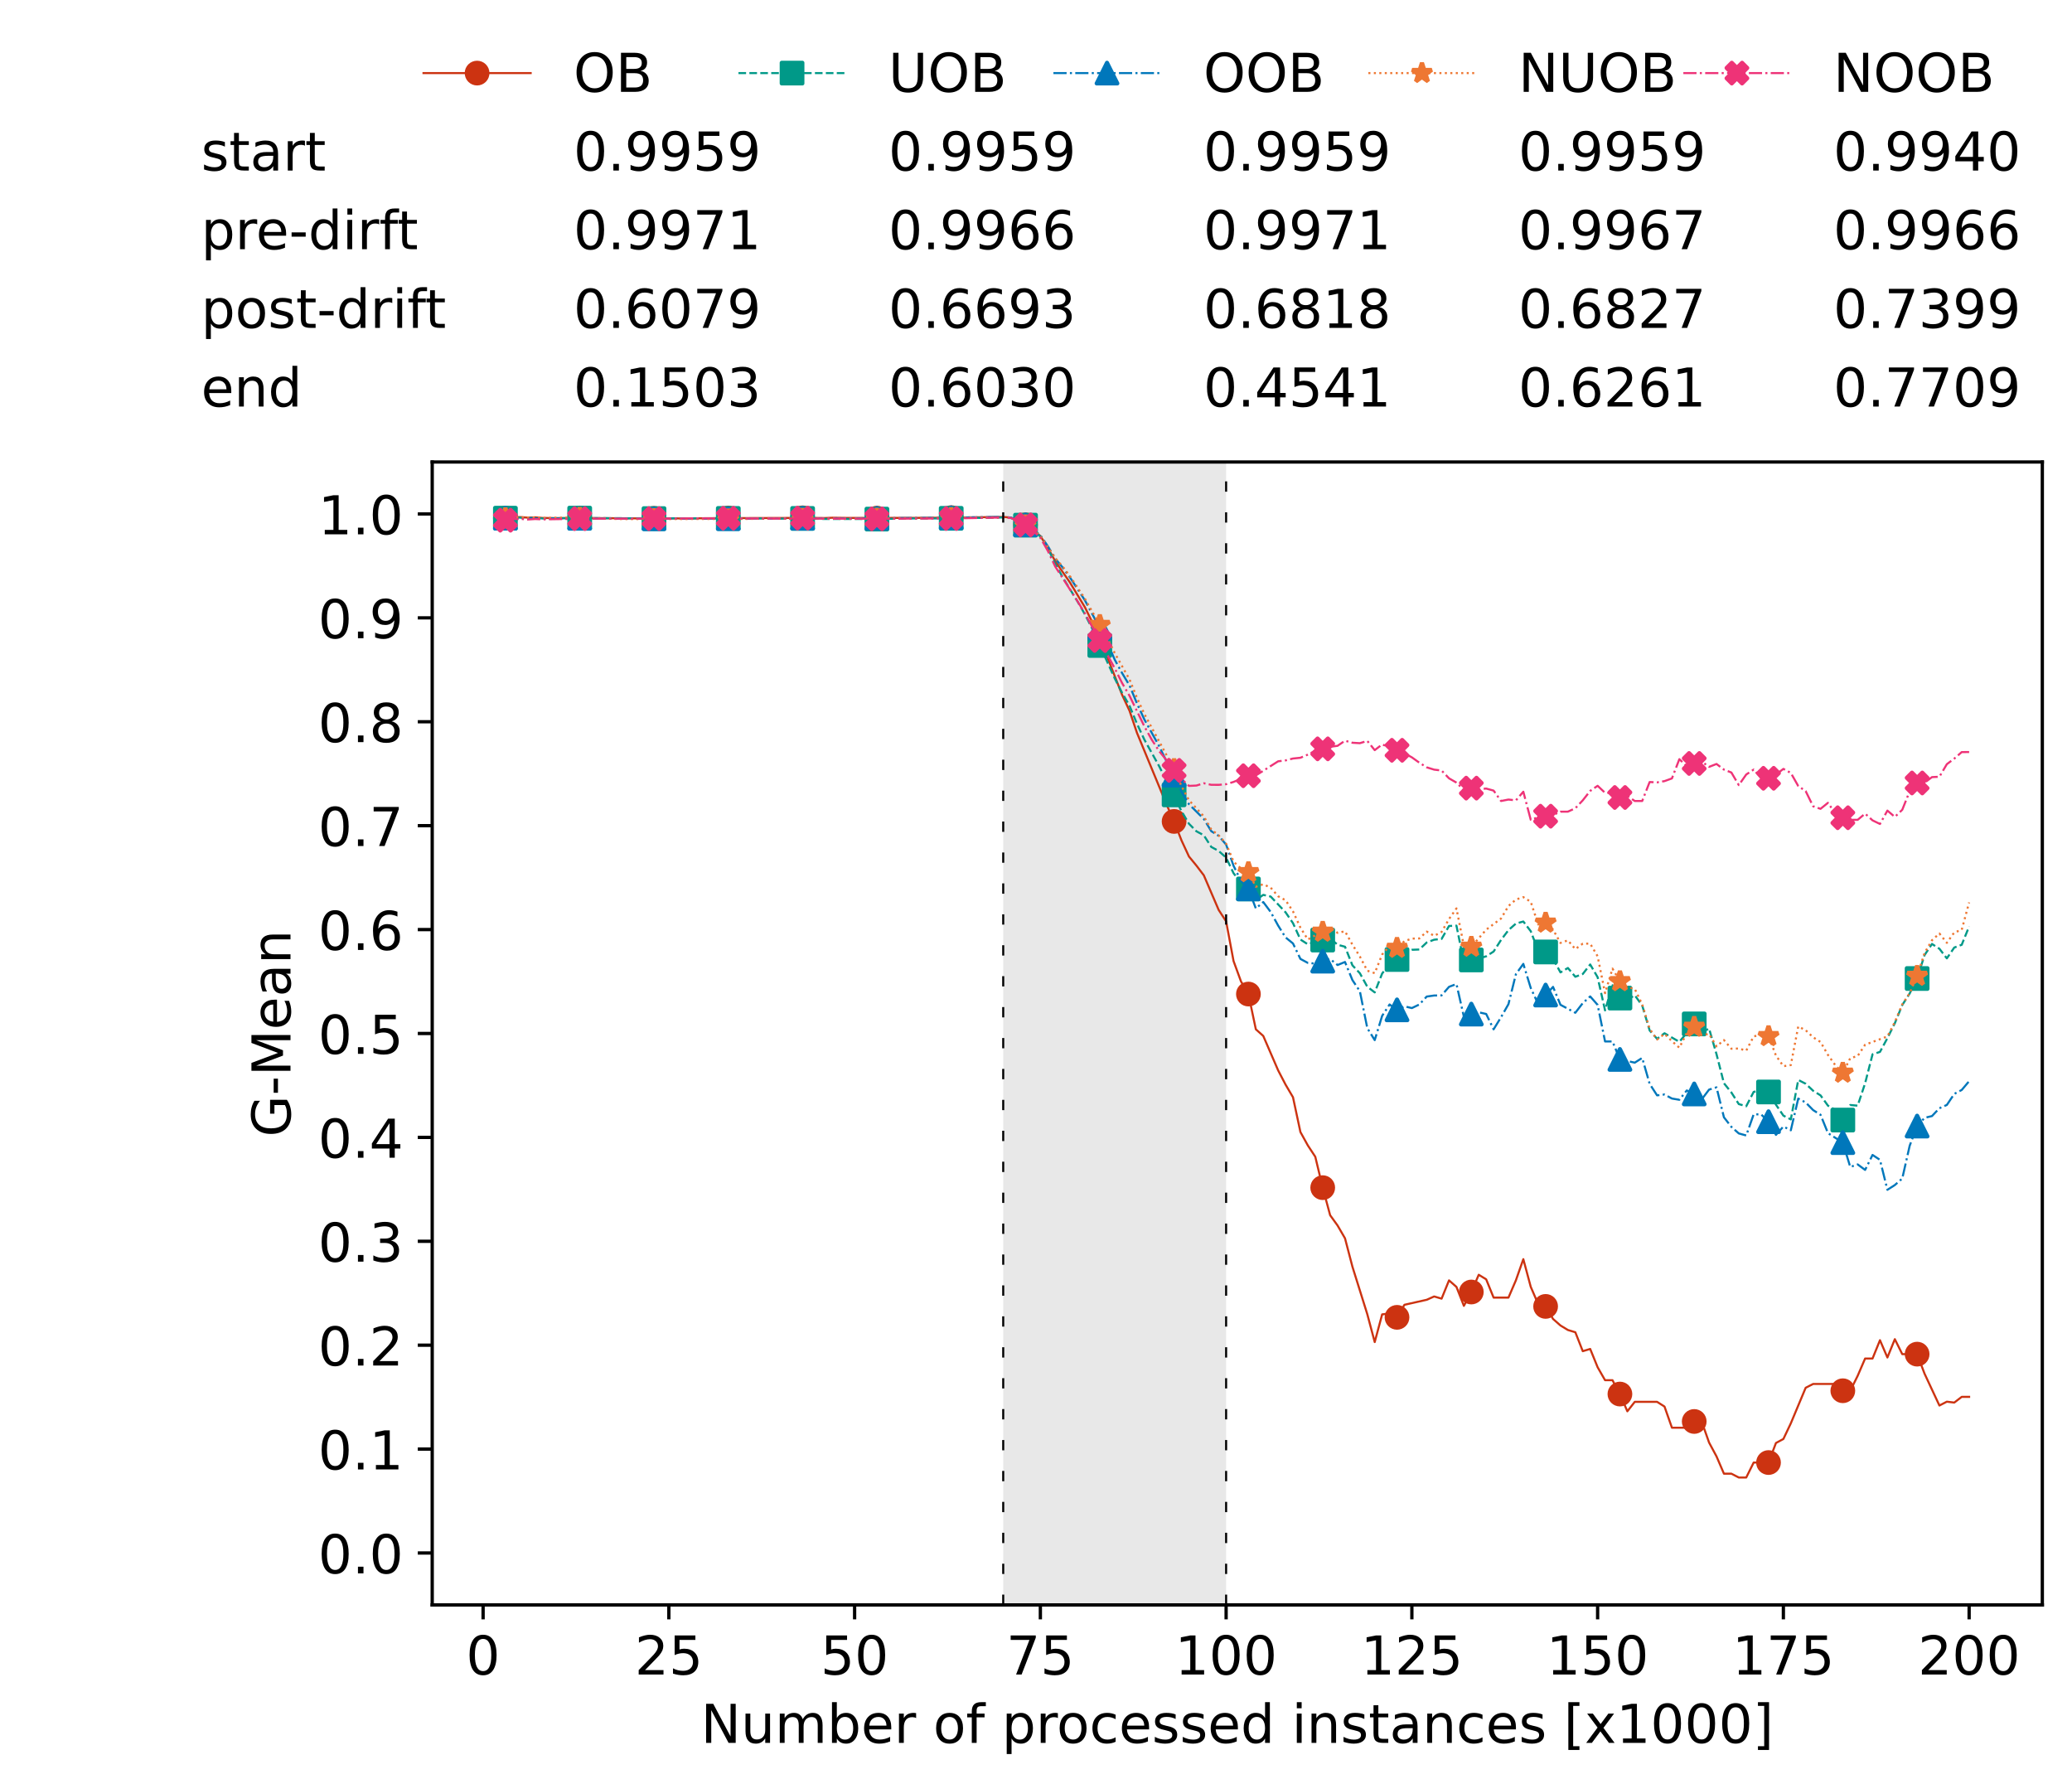 <?xml version="1.0" encoding="utf-8" standalone="no"?>
<!DOCTYPE svg PUBLIC "-//W3C//DTD SVG 1.1//EN"
  "http://www.w3.org/Graphics/SVG/1.1/DTD/svg11.dtd">
<!-- Created with matplotlib (https://matplotlib.org/) -->
<svg height="432.615pt" version="1.1" viewBox="0 0 502.65 432.615" width="502.65pt" xmlns="http://www.w3.org/2000/svg" xmlns:xlink="http://www.w3.org/1999/xlink">
 <defs>
  <style type="text/css">*{stroke-linecap:butt;stroke-linejoin:round;}</style>
 </defs>
 <g id="figure_1">
  <g id="patch_1">
   <path d="M 0 432.615 
L 502.65 432.615 
L 502.65 0 
L 0 0 
z
" style="fill:#ffffff;"/>
  </g>
  <g id="axes_1">
   <g id="patch_2">
    <path d="M 104.85 389.252 
L 495.45 389.252 
L 495.45 112.052 
L 104.85 112.052 
z
" style="fill:#ffffff;"/>
   </g>
   <g id="patch_3">
    <path clip-path="url(#p6ff3b19bbf)" d="M 297.446 389.252 
L 297.446 112.052 
L 243.372 112.052 
L 243.372 389.252 
z
" style="fill:#d3d3d3;opacity:0.5;"/>
   </g>
   <g id="matplotlib.axis_1">
    <g id="xtick_1">
     <g id="line2d_1">
      <defs>
       <path d="M 0 0 
L 0 3.5 
" id="m1cb02ce043" style="stroke:#000000;stroke-width:0.8;"/>
      </defs>
      <g>
       <use style="stroke:#000000;stroke-width:0.8;" x="117.197" xlink:href="#m1cb02ce043" y="389.252"/>
      </g>
     </g>
     <g id="text_1">
      <!-- 0 -->
      <g transform="translate(113.061 406.13)scale(0.13 -0.13)">
       <defs>
        <path d="M 31.781 66.406 
Q 24.172 66.406 20.328 58.906 
Q 16.5 51.422 16.5 36.375 
Q 16.5 21.391 20.328 13.891 
Q 24.172 6.391 31.781 6.391 
Q 39.453 6.391 43.281 13.891 
Q 47.125 21.391 47.125 36.375 
Q 47.125 51.422 43.281 58.906 
Q 39.453 66.406 31.781 66.406 
z
M 31.781 74.219 
Q 44.047 74.219 50.516 64.516 
Q 56.984 54.828 56.984 36.375 
Q 56.984 17.969 50.516 8.266 
Q 44.047 -1.422 31.781 -1.422 
Q 19.531 -1.422 13.062 8.266 
Q 6.594 17.969 6.594 36.375 
Q 6.594 54.828 13.062 64.516 
Q 19.531 74.219 31.781 74.219 
z
" id="DejaVuSans-48"/>
       </defs>
       <use xlink:href="#DejaVuSans-48"/>
      </g>
     </g>
    </g>
    <g id="xtick_2">
     <g id="line2d_2">
      <g>
       <use style="stroke:#000000;stroke-width:0.8;" x="162.259" xlink:href="#m1cb02ce043" y="389.252"/>
      </g>
     </g>
     <g id="text_2">
      <!-- 25 -->
      <g transform="translate(153.988 406.13)scale(0.13 -0.13)">
       <defs>
        <path d="M 19.188 8.297 
L 53.609 8.297 
L 53.609 0 
L 7.328 0 
L 7.328 8.297 
Q 12.938 14.109 22.625 23.891 
Q 32.328 33.688 34.812 36.531 
Q 39.547 41.844 41.422 45.531 
Q 43.312 49.219 43.312 52.781 
Q 43.312 58.594 39.234 62.25 
Q 35.156 65.922 28.609 65.922 
Q 23.969 65.922 18.812 64.312 
Q 13.672 62.703 7.812 59.422 
L 7.812 69.391 
Q 13.766 71.781 18.938 73 
Q 24.125 74.219 28.422 74.219 
Q 39.75 74.219 46.484 68.547 
Q 53.219 62.891 53.219 53.422 
Q 53.219 48.922 51.531 44.891 
Q 49.859 40.875 45.406 35.406 
Q 44.188 33.984 37.641 27.219 
Q 31.109 20.453 19.188 8.297 
z
" id="DejaVuSans-50"/>
        <path d="M 10.797 72.906 
L 49.516 72.906 
L 49.516 64.594 
L 19.828 64.594 
L 19.828 46.734 
Q 21.969 47.469 24.109 47.828 
Q 26.266 48.188 28.422 48.188 
Q 40.625 48.188 47.75 41.5 
Q 54.891 34.812 54.891 23.391 
Q 54.891 11.625 47.562 5.094 
Q 40.234 -1.422 26.906 -1.422 
Q 22.312 -1.422 17.547 -0.641 
Q 12.797 0.141 7.719 1.703 
L 7.719 11.625 
Q 12.109 9.234 16.797 8.062 
Q 21.484 6.891 26.703 6.891 
Q 35.156 6.891 40.078 11.328 
Q 45.016 15.766 45.016 23.391 
Q 45.016 31 40.078 35.438 
Q 35.156 39.891 26.703 39.891 
Q 22.75 39.891 18.812 39.016 
Q 14.891 38.141 10.797 36.281 
z
" id="DejaVuSans-53"/>
       </defs>
       <use xlink:href="#DejaVuSans-50"/>
       <use x="63.623" xlink:href="#DejaVuSans-53"/>
      </g>
     </g>
    </g>
    <g id="xtick_3">
     <g id="line2d_3">
      <g>
       <use style="stroke:#000000;stroke-width:0.8;" x="207.322" xlink:href="#m1cb02ce043" y="389.252"/>
      </g>
     </g>
     <g id="text_3">
      <!-- 50 -->
      <g transform="translate(199.05 406.13)scale(0.13 -0.13)">
       <use xlink:href="#DejaVuSans-53"/>
       <use x="63.623" xlink:href="#DejaVuSans-48"/>
      </g>
     </g>
    </g>
    <g id="xtick_4">
     <g id="line2d_4">
      <g>
       <use style="stroke:#000000;stroke-width:0.8;" x="252.384" xlink:href="#m1cb02ce043" y="389.252"/>
      </g>
     </g>
     <g id="text_4">
      <!-- 75 -->
      <g transform="translate(244.113 406.13)scale(0.13 -0.13)">
       <defs>
        <path d="M 8.203 72.906 
L 55.078 72.906 
L 55.078 68.703 
L 28.609 0 
L 18.312 0 
L 43.219 64.594 
L 8.203 64.594 
z
" id="DejaVuSans-55"/>
       </defs>
       <use xlink:href="#DejaVuSans-55"/>
       <use x="63.623" xlink:href="#DejaVuSans-53"/>
      </g>
     </g>
    </g>
    <g id="xtick_5">
     <g id="line2d_5">
      <g>
       <use style="stroke:#000000;stroke-width:0.8;" x="297.446" xlink:href="#m1cb02ce043" y="389.252"/>
      </g>
     </g>
     <g id="text_5">
      <!-- 100 -->
      <g transform="translate(285.039 406.13)scale(0.13 -0.13)">
       <defs>
        <path d="M 12.406 8.297 
L 28.516 8.297 
L 28.516 63.922 
L 10.984 60.406 
L 10.984 69.391 
L 28.422 72.906 
L 38.281 72.906 
L 38.281 8.297 
L 54.391 8.297 
L 54.391 0 
L 12.406 0 
z
" id="DejaVuSans-49"/>
       </defs>
       <use xlink:href="#DejaVuSans-49"/>
       <use x="63.623" xlink:href="#DejaVuSans-48"/>
       <use x="127.246" xlink:href="#DejaVuSans-48"/>
      </g>
     </g>
    </g>
    <g id="xtick_6">
     <g id="line2d_6">
      <g>
       <use style="stroke:#000000;stroke-width:0.8;" x="342.509" xlink:href="#m1cb02ce043" y="389.252"/>
      </g>
     </g>
     <g id="text_6">
      <!-- 125 -->
      <g transform="translate(330.102 406.13)scale(0.13 -0.13)">
       <use xlink:href="#DejaVuSans-49"/>
       <use x="63.623" xlink:href="#DejaVuSans-50"/>
       <use x="127.246" xlink:href="#DejaVuSans-53"/>
      </g>
     </g>
    </g>
    <g id="xtick_7">
     <g id="line2d_7">
      <g>
       <use style="stroke:#000000;stroke-width:0.8;" x="387.571" xlink:href="#m1cb02ce043" y="389.252"/>
      </g>
     </g>
     <g id="text_7">
      <!-- 150 -->
      <g transform="translate(375.164 406.13)scale(0.13 -0.13)">
       <use xlink:href="#DejaVuSans-49"/>
       <use x="63.623" xlink:href="#DejaVuSans-53"/>
       <use x="127.246" xlink:href="#DejaVuSans-48"/>
      </g>
     </g>
    </g>
    <g id="xtick_8">
     <g id="line2d_8">
      <g>
       <use style="stroke:#000000;stroke-width:0.8;" x="432.633" xlink:href="#m1cb02ce043" y="389.252"/>
      </g>
     </g>
     <g id="text_8">
      <!-- 175 -->
      <g transform="translate(420.226 406.13)scale(0.13 -0.13)">
       <use xlink:href="#DejaVuSans-49"/>
       <use x="63.623" xlink:href="#DejaVuSans-55"/>
       <use x="127.246" xlink:href="#DejaVuSans-53"/>
      </g>
     </g>
    </g>
    <g id="xtick_9">
     <g id="line2d_9">
      <g>
       <use style="stroke:#000000;stroke-width:0.8;" x="477.695" xlink:href="#m1cb02ce043" y="389.252"/>
      </g>
     </g>
     <g id="text_9">
      <!-- 200 -->
      <g transform="translate(465.289 406.13)scale(0.13 -0.13)">
       <use xlink:href="#DejaVuSans-50"/>
       <use x="63.623" xlink:href="#DejaVuSans-48"/>
       <use x="127.246" xlink:href="#DejaVuSans-48"/>
      </g>
     </g>
    </g>
    <g id="text_10">
     <!-- Number of processed instances [x1000] -->
     <g transform="translate(170.025 422.711)scale(0.13 -0.13)">
      <defs>
       <path d="M 9.812 72.906 
L 23.094 72.906 
L 55.422 11.922 
L 55.422 72.906 
L 64.984 72.906 
L 64.984 0 
L 51.703 0 
L 19.391 60.984 
L 19.391 0 
L 9.812 0 
z
" id="DejaVuSans-78"/>
       <path d="M 8.5 21.578 
L 8.5 54.688 
L 17.484 54.688 
L 17.484 21.922 
Q 17.484 14.156 20.5 10.266 
Q 23.531 6.391 29.594 6.391 
Q 36.859 6.391 41.078 11.031 
Q 45.312 15.672 45.312 23.688 
L 45.312 54.688 
L 54.297 54.688 
L 54.297 0 
L 45.312 0 
L 45.312 8.406 
Q 42.047 3.422 37.719 1 
Q 33.406 -1.422 27.688 -1.422 
Q 18.266 -1.422 13.375 4.438 
Q 8.5 10.297 8.5 21.578 
z
M 31.109 56 
z
" id="DejaVuSans-117"/>
       <path d="M 52 44.188 
Q 55.375 50.25 60.062 53.125 
Q 64.75 56 71.094 56 
Q 79.641 56 84.281 50.016 
Q 88.922 44.047 88.922 33.016 
L 88.922 0 
L 79.891 0 
L 79.891 32.719 
Q 79.891 40.578 77.094 44.375 
Q 74.312 48.188 68.609 48.188 
Q 61.625 48.188 57.562 43.547 
Q 53.516 38.922 53.516 30.906 
L 53.516 0 
L 44.484 0 
L 44.484 32.719 
Q 44.484 40.625 41.703 44.406 
Q 38.922 48.188 33.109 48.188 
Q 26.219 48.188 22.156 43.531 
Q 18.109 38.875 18.109 30.906 
L 18.109 0 
L 9.078 0 
L 9.078 54.688 
L 18.109 54.688 
L 18.109 46.188 
Q 21.188 51.219 25.484 53.609 
Q 29.781 56 35.688 56 
Q 41.656 56 45.828 52.969 
Q 50 49.953 52 44.188 
z
" id="DejaVuSans-109"/>
       <path d="M 48.688 27.297 
Q 48.688 37.203 44.609 42.844 
Q 40.531 48.484 33.406 48.484 
Q 26.266 48.484 22.188 42.844 
Q 18.109 37.203 18.109 27.297 
Q 18.109 17.391 22.188 11.75 
Q 26.266 6.109 33.406 6.109 
Q 40.531 6.109 44.609 11.75 
Q 48.688 17.391 48.688 27.297 
z
M 18.109 46.391 
Q 20.953 51.266 25.266 53.625 
Q 29.594 56 35.594 56 
Q 45.562 56 51.781 48.094 
Q 58.016 40.188 58.016 27.297 
Q 58.016 14.406 51.781 6.484 
Q 45.562 -1.422 35.594 -1.422 
Q 29.594 -1.422 25.266 0.953 
Q 20.953 3.328 18.109 8.203 
L 18.109 0 
L 9.078 0 
L 9.078 75.984 
L 18.109 75.984 
z
" id="DejaVuSans-98"/>
       <path d="M 56.203 29.594 
L 56.203 25.203 
L 14.891 25.203 
Q 15.484 15.922 20.484 11.062 
Q 25.484 6.203 34.422 6.203 
Q 39.594 6.203 44.453 7.469 
Q 49.312 8.734 54.109 11.281 
L 54.109 2.781 
Q 49.266 0.734 44.188 -0.344 
Q 39.109 -1.422 33.891 -1.422 
Q 20.797 -1.422 13.156 6.188 
Q 5.516 13.812 5.516 26.812 
Q 5.516 40.234 12.766 48.109 
Q 20.016 56 32.328 56 
Q 43.359 56 49.781 48.891 
Q 56.203 41.797 56.203 29.594 
z
M 47.219 32.234 
Q 47.125 39.594 43.094 43.984 
Q 39.062 48.391 32.422 48.391 
Q 24.906 48.391 20.391 44.141 
Q 15.875 39.891 15.188 32.172 
z
" id="DejaVuSans-101"/>
       <path d="M 41.109 46.297 
Q 39.594 47.172 37.812 47.578 
Q 36.031 48 33.891 48 
Q 26.266 48 22.188 43.047 
Q 18.109 38.094 18.109 28.812 
L 18.109 0 
L 9.078 0 
L 9.078 54.688 
L 18.109 54.688 
L 18.109 46.188 
Q 20.953 51.172 25.484 53.578 
Q 30.031 56 36.531 56 
Q 37.453 56 38.578 55.875 
Q 39.703 55.766 41.062 55.516 
z
" id="DejaVuSans-114"/>
       <path id="DejaVuSans-32"/>
       <path d="M 30.609 48.391 
Q 23.391 48.391 19.188 42.75 
Q 14.984 37.109 14.984 27.297 
Q 14.984 17.484 19.156 11.844 
Q 23.344 6.203 30.609 6.203 
Q 37.797 6.203 41.984 11.859 
Q 46.188 17.531 46.188 27.297 
Q 46.188 37.016 41.984 42.703 
Q 37.797 48.391 30.609 48.391 
z
M 30.609 56 
Q 42.328 56 49.016 48.375 
Q 55.719 40.766 55.719 27.297 
Q 55.719 13.875 49.016 6.219 
Q 42.328 -1.422 30.609 -1.422 
Q 18.844 -1.422 12.172 6.219 
Q 5.516 13.875 5.516 27.297 
Q 5.516 40.766 12.172 48.375 
Q 18.844 56 30.609 56 
z
" id="DejaVuSans-111"/>
       <path d="M 37.109 75.984 
L 37.109 68.5 
L 28.516 68.5 
Q 23.688 68.5 21.797 66.547 
Q 19.922 64.594 19.922 59.516 
L 19.922 54.688 
L 34.719 54.688 
L 34.719 47.703 
L 19.922 47.703 
L 19.922 0 
L 10.891 0 
L 10.891 47.703 
L 2.297 47.703 
L 2.297 54.688 
L 10.891 54.688 
L 10.891 58.5 
Q 10.891 67.625 15.141 71.797 
Q 19.391 75.984 28.609 75.984 
z
" id="DejaVuSans-102"/>
       <path d="M 18.109 8.203 
L 18.109 -20.797 
L 9.078 -20.797 
L 9.078 54.688 
L 18.109 54.688 
L 18.109 46.391 
Q 20.953 51.266 25.266 53.625 
Q 29.594 56 35.594 56 
Q 45.562 56 51.781 48.094 
Q 58.016 40.188 58.016 27.297 
Q 58.016 14.406 51.781 6.484 
Q 45.562 -1.422 35.594 -1.422 
Q 29.594 -1.422 25.266 0.953 
Q 20.953 3.328 18.109 8.203 
z
M 48.688 27.297 
Q 48.688 37.203 44.609 42.844 
Q 40.531 48.484 33.406 48.484 
Q 26.266 48.484 22.188 42.844 
Q 18.109 37.203 18.109 27.297 
Q 18.109 17.391 22.188 11.75 
Q 26.266 6.109 33.406 6.109 
Q 40.531 6.109 44.609 11.75 
Q 48.688 17.391 48.688 27.297 
z
" id="DejaVuSans-112"/>
       <path d="M 48.781 52.594 
L 48.781 44.188 
Q 44.969 46.297 41.141 47.344 
Q 37.312 48.391 33.406 48.391 
Q 24.656 48.391 19.812 42.844 
Q 14.984 37.312 14.984 27.297 
Q 14.984 17.281 19.812 11.734 
Q 24.656 6.203 33.406 6.203 
Q 37.312 6.203 41.141 7.25 
Q 44.969 8.297 48.781 10.406 
L 48.781 2.094 
Q 45.016 0.344 40.984 -0.531 
Q 36.969 -1.422 32.422 -1.422 
Q 20.062 -1.422 12.781 6.344 
Q 5.516 14.109 5.516 27.297 
Q 5.516 40.672 12.859 48.328 
Q 20.219 56 33.016 56 
Q 37.156 56 41.109 55.141 
Q 45.062 54.297 48.781 52.594 
z
" id="DejaVuSans-99"/>
       <path d="M 44.281 53.078 
L 44.281 44.578 
Q 40.484 46.531 36.375 47.5 
Q 32.281 48.484 27.875 48.484 
Q 21.188 48.484 17.844 46.438 
Q 14.5 44.391 14.5 40.281 
Q 14.5 37.156 16.891 35.375 
Q 19.281 33.594 26.516 31.984 
L 29.594 31.297 
Q 39.156 29.25 43.188 25.516 
Q 47.219 21.781 47.219 15.094 
Q 47.219 7.469 41.188 3.016 
Q 35.156 -1.422 24.609 -1.422 
Q 20.219 -1.422 15.453 -0.562 
Q 10.688 0.297 5.422 2 
L 5.422 11.281 
Q 10.406 8.688 15.234 7.391 
Q 20.062 6.109 24.812 6.109 
Q 31.156 6.109 34.562 8.281 
Q 37.984 10.453 37.984 14.406 
Q 37.984 18.062 35.516 20.016 
Q 33.062 21.969 24.703 23.781 
L 21.578 24.516 
Q 13.234 26.266 9.516 29.906 
Q 5.812 33.547 5.812 39.891 
Q 5.812 47.609 11.281 51.797 
Q 16.75 56 26.812 56 
Q 31.781 56 36.172 55.266 
Q 40.578 54.547 44.281 53.078 
z
" id="DejaVuSans-115"/>
       <path d="M 45.406 46.391 
L 45.406 75.984 
L 54.391 75.984 
L 54.391 0 
L 45.406 0 
L 45.406 8.203 
Q 42.578 3.328 38.25 0.953 
Q 33.938 -1.422 27.875 -1.422 
Q 17.969 -1.422 11.734 6.484 
Q 5.516 14.406 5.516 27.297 
Q 5.516 40.188 11.734 48.094 
Q 17.969 56 27.875 56 
Q 33.938 56 38.25 53.625 
Q 42.578 51.266 45.406 46.391 
z
M 14.797 27.297 
Q 14.797 17.391 18.875 11.75 
Q 22.953 6.109 30.078 6.109 
Q 37.203 6.109 41.297 11.75 
Q 45.406 17.391 45.406 27.297 
Q 45.406 37.203 41.297 42.844 
Q 37.203 48.484 30.078 48.484 
Q 22.953 48.484 18.875 42.844 
Q 14.797 37.203 14.797 27.297 
z
" id="DejaVuSans-100"/>
       <path d="M 9.422 54.688 
L 18.406 54.688 
L 18.406 0 
L 9.422 0 
z
M 9.422 75.984 
L 18.406 75.984 
L 18.406 64.594 
L 9.422 64.594 
z
" id="DejaVuSans-105"/>
       <path d="M 54.891 33.016 
L 54.891 0 
L 45.906 0 
L 45.906 32.719 
Q 45.906 40.484 42.875 44.328 
Q 39.844 48.188 33.797 48.188 
Q 26.516 48.188 22.312 43.547 
Q 18.109 38.922 18.109 30.906 
L 18.109 0 
L 9.078 0 
L 9.078 54.688 
L 18.109 54.688 
L 18.109 46.188 
Q 21.344 51.125 25.703 53.562 
Q 30.078 56 35.797 56 
Q 45.219 56 50.047 50.172 
Q 54.891 44.344 54.891 33.016 
z
" id="DejaVuSans-110"/>
       <path d="M 18.312 70.219 
L 18.312 54.688 
L 36.812 54.688 
L 36.812 47.703 
L 18.312 47.703 
L 18.312 18.016 
Q 18.312 11.328 20.141 9.422 
Q 21.969 7.516 27.594 7.516 
L 36.812 7.516 
L 36.812 0 
L 27.594 0 
Q 17.188 0 13.234 3.875 
Q 9.281 7.766 9.281 18.016 
L 9.281 47.703 
L 2.688 47.703 
L 2.688 54.688 
L 9.281 54.688 
L 9.281 70.219 
z
" id="DejaVuSans-116"/>
       <path d="M 34.281 27.484 
Q 23.391 27.484 19.188 25 
Q 14.984 22.516 14.984 16.5 
Q 14.984 11.719 18.141 8.906 
Q 21.297 6.109 26.703 6.109 
Q 34.188 6.109 38.703 11.406 
Q 43.219 16.703 43.219 25.484 
L 43.219 27.484 
z
M 52.203 31.203 
L 52.203 0 
L 43.219 0 
L 43.219 8.297 
Q 40.141 3.328 35.547 0.953 
Q 30.953 -1.422 24.312 -1.422 
Q 15.922 -1.422 10.953 3.297 
Q 6 8.016 6 15.922 
Q 6 25.141 12.172 29.828 
Q 18.359 34.516 30.609 34.516 
L 43.219 34.516 
L 43.219 35.406 
Q 43.219 41.609 39.141 45 
Q 35.062 48.391 27.688 48.391 
Q 23 48.391 18.547 47.266 
Q 14.109 46.141 10.016 43.891 
L 10.016 52.203 
Q 14.938 54.109 19.578 55.047 
Q 24.219 56 28.609 56 
Q 40.484 56 46.344 49.844 
Q 52.203 43.703 52.203 31.203 
z
" id="DejaVuSans-97"/>
       <path d="M 8.594 75.984 
L 29.297 75.984 
L 29.297 69 
L 17.578 69 
L 17.578 -6.203 
L 29.297 -6.203 
L 29.297 -13.188 
L 8.594 -13.188 
z
" id="DejaVuSans-91"/>
       <path d="M 54.891 54.688 
L 35.109 28.078 
L 55.906 0 
L 45.312 0 
L 29.391 21.484 
L 13.484 0 
L 2.875 0 
L 24.125 28.609 
L 4.688 54.688 
L 15.281 54.688 
L 29.781 35.203 
L 44.281 54.688 
z
" id="DejaVuSans-120"/>
       <path d="M 30.422 75.984 
L 30.422 -13.188 
L 9.719 -13.188 
L 9.719 -6.203 
L 21.391 -6.203 
L 21.391 69 
L 9.719 69 
L 9.719 75.984 
z
" id="DejaVuSans-93"/>
      </defs>
      <use xlink:href="#DejaVuSans-78"/>
      <use x="74.805" xlink:href="#DejaVuSans-117"/>
      <use x="138.184" xlink:href="#DejaVuSans-109"/>
      <use x="235.596" xlink:href="#DejaVuSans-98"/>
      <use x="299.072" xlink:href="#DejaVuSans-101"/>
      <use x="360.596" xlink:href="#DejaVuSans-114"/>
      <use x="401.709" xlink:href="#DejaVuSans-32"/>
      <use x="433.496" xlink:href="#DejaVuSans-111"/>
      <use x="494.678" xlink:href="#DejaVuSans-102"/>
      <use x="529.883" xlink:href="#DejaVuSans-32"/>
      <use x="561.67" xlink:href="#DejaVuSans-112"/>
      <use x="625.146" xlink:href="#DejaVuSans-114"/>
      <use x="664.01" xlink:href="#DejaVuSans-111"/>
      <use x="725.191" xlink:href="#DejaVuSans-99"/>
      <use x="780.172" xlink:href="#DejaVuSans-101"/>
      <use x="841.695" xlink:href="#DejaVuSans-115"/>
      <use x="893.795" xlink:href="#DejaVuSans-115"/>
      <use x="945.895" xlink:href="#DejaVuSans-101"/>
      <use x="1007.418" xlink:href="#DejaVuSans-100"/>
      <use x="1070.895" xlink:href="#DejaVuSans-32"/>
      <use x="1102.682" xlink:href="#DejaVuSans-105"/>
      <use x="1130.465" xlink:href="#DejaVuSans-110"/>
      <use x="1193.844" xlink:href="#DejaVuSans-115"/>
      <use x="1245.943" xlink:href="#DejaVuSans-116"/>
      <use x="1285.152" xlink:href="#DejaVuSans-97"/>
      <use x="1346.432" xlink:href="#DejaVuSans-110"/>
      <use x="1409.811" xlink:href="#DejaVuSans-99"/>
      <use x="1464.791" xlink:href="#DejaVuSans-101"/>
      <use x="1526.314" xlink:href="#DejaVuSans-115"/>
      <use x="1578.414" xlink:href="#DejaVuSans-32"/>
      <use x="1610.201" xlink:href="#DejaVuSans-91"/>
      <use x="1649.215" xlink:href="#DejaVuSans-120"/>
      <use x="1708.395" xlink:href="#DejaVuSans-49"/>
      <use x="1772.018" xlink:href="#DejaVuSans-48"/>
      <use x="1835.641" xlink:href="#DejaVuSans-48"/>
      <use x="1899.264" xlink:href="#DejaVuSans-48"/>
      <use x="1962.887" xlink:href="#DejaVuSans-93"/>
     </g>
    </g>
   </g>
   <g id="matplotlib.axis_2">
    <g id="ytick_1">
     <g id="line2d_10">
      <defs>
       <path d="M 0 0 
L -3.5 0 
" id="m275d2790ec" style="stroke:#000000;stroke-width:0.8;"/>
      </defs>
      <g>
       <use style="stroke:#000000;stroke-width:0.8;" x="104.85" xlink:href="#m275d2790ec" y="376.652"/>
      </g>
     </g>
     <g id="text_11">
      <!-- 0.0 -->
      <g transform="translate(77.176 381.591)scale(0.13 -0.13)">
       <defs>
        <path d="M 10.688 12.406 
L 21 12.406 
L 21 0 
L 10.688 0 
z
" id="DejaVuSans-46"/>
       </defs>
       <use xlink:href="#DejaVuSans-48"/>
       <use x="63.623" xlink:href="#DejaVuSans-46"/>
       <use x="95.41" xlink:href="#DejaVuSans-48"/>
      </g>
     </g>
    </g>
    <g id="ytick_2">
     <g id="line2d_11">
      <g>
       <use style="stroke:#000000;stroke-width:0.8;" x="104.85" xlink:href="#m275d2790ec" y="351.452"/>
      </g>
     </g>
     <g id="text_12">
      <!-- 0.1 -->
      <g transform="translate(77.176 356.391)scale(0.13 -0.13)">
       <use xlink:href="#DejaVuSans-48"/>
       <use x="63.623" xlink:href="#DejaVuSans-46"/>
       <use x="95.41" xlink:href="#DejaVuSans-49"/>
      </g>
     </g>
    </g>
    <g id="ytick_3">
     <g id="line2d_12">
      <g>
       <use style="stroke:#000000;stroke-width:0.8;" x="104.85" xlink:href="#m275d2790ec" y="326.252"/>
      </g>
     </g>
     <g id="text_13">
      <!-- 0.2 -->
      <g transform="translate(77.176 331.191)scale(0.13 -0.13)">
       <use xlink:href="#DejaVuSans-48"/>
       <use x="63.623" xlink:href="#DejaVuSans-46"/>
       <use x="95.41" xlink:href="#DejaVuSans-50"/>
      </g>
     </g>
    </g>
    <g id="ytick_4">
     <g id="line2d_13">
      <g>
       <use style="stroke:#000000;stroke-width:0.8;" x="104.85" xlink:href="#m275d2790ec" y="301.052"/>
      </g>
     </g>
     <g id="text_14">
      <!-- 0.3 -->
      <g transform="translate(77.176 305.991)scale(0.13 -0.13)">
       <defs>
        <path d="M 40.578 39.312 
Q 47.656 37.797 51.625 33 
Q 55.609 28.219 55.609 21.188 
Q 55.609 10.406 48.188 4.484 
Q 40.766 -1.422 27.094 -1.422 
Q 22.516 -1.422 17.656 -0.516 
Q 12.797 0.391 7.625 2.203 
L 7.625 11.719 
Q 11.719 9.328 16.594 8.109 
Q 21.484 6.891 26.812 6.891 
Q 36.078 6.891 40.938 10.547 
Q 45.797 14.203 45.797 21.188 
Q 45.797 27.641 41.281 31.266 
Q 36.766 34.906 28.719 34.906 
L 20.219 34.906 
L 20.219 43.016 
L 29.109 43.016 
Q 36.375 43.016 40.234 45.922 
Q 44.094 48.828 44.094 54.297 
Q 44.094 59.906 40.109 62.906 
Q 36.141 65.922 28.719 65.922 
Q 24.656 65.922 20.016 65.031 
Q 15.375 64.156 9.812 62.312 
L 9.812 71.094 
Q 15.438 72.656 20.344 73.438 
Q 25.25 74.219 29.594 74.219 
Q 40.828 74.219 47.359 69.109 
Q 53.906 64.016 53.906 55.328 
Q 53.906 49.266 50.438 45.094 
Q 46.969 40.922 40.578 39.312 
z
" id="DejaVuSans-51"/>
       </defs>
       <use xlink:href="#DejaVuSans-48"/>
       <use x="63.623" xlink:href="#DejaVuSans-46"/>
       <use x="95.41" xlink:href="#DejaVuSans-51"/>
      </g>
     </g>
    </g>
    <g id="ytick_5">
     <g id="line2d_14">
      <g>
       <use style="stroke:#000000;stroke-width:0.8;" x="104.85" xlink:href="#m275d2790ec" y="275.852"/>
      </g>
     </g>
     <g id="text_15">
      <!-- 0.4 -->
      <g transform="translate(77.176 280.791)scale(0.13 -0.13)">
       <defs>
        <path d="M 37.797 64.312 
L 12.891 25.391 
L 37.797 25.391 
z
M 35.203 72.906 
L 47.609 72.906 
L 47.609 25.391 
L 58.016 25.391 
L 58.016 17.188 
L 47.609 17.188 
L 47.609 0 
L 37.797 0 
L 37.797 17.188 
L 4.891 17.188 
L 4.891 26.703 
z
" id="DejaVuSans-52"/>
       </defs>
       <use xlink:href="#DejaVuSans-48"/>
       <use x="63.623" xlink:href="#DejaVuSans-46"/>
       <use x="95.41" xlink:href="#DejaVuSans-52"/>
      </g>
     </g>
    </g>
    <g id="ytick_6">
     <g id="line2d_15">
      <g>
       <use style="stroke:#000000;stroke-width:0.8;" x="104.85" xlink:href="#m275d2790ec" y="250.652"/>
      </g>
     </g>
     <g id="text_16">
      <!-- 0.5 -->
      <g transform="translate(77.176 255.591)scale(0.13 -0.13)">
       <use xlink:href="#DejaVuSans-48"/>
       <use x="63.623" xlink:href="#DejaVuSans-46"/>
       <use x="95.41" xlink:href="#DejaVuSans-53"/>
      </g>
     </g>
    </g>
    <g id="ytick_7">
     <g id="line2d_16">
      <g>
       <use style="stroke:#000000;stroke-width:0.8;" x="104.85" xlink:href="#m275d2790ec" y="225.452"/>
      </g>
     </g>
     <g id="text_17">
      <!-- 0.6 -->
      <g transform="translate(77.176 230.391)scale(0.13 -0.13)">
       <defs>
        <path d="M 33.016 40.375 
Q 26.375 40.375 22.484 35.828 
Q 18.609 31.297 18.609 23.391 
Q 18.609 15.531 22.484 10.953 
Q 26.375 6.391 33.016 6.391 
Q 39.656 6.391 43.531 10.953 
Q 47.406 15.531 47.406 23.391 
Q 47.406 31.297 43.531 35.828 
Q 39.656 40.375 33.016 40.375 
z
M 52.594 71.297 
L 52.594 62.312 
Q 48.875 64.062 45.094 64.984 
Q 41.312 65.922 37.594 65.922 
Q 27.828 65.922 22.672 59.328 
Q 17.531 52.734 16.797 39.406 
Q 19.672 43.656 24.016 45.922 
Q 28.375 48.188 33.594 48.188 
Q 44.578 48.188 50.953 41.516 
Q 57.328 34.859 57.328 23.391 
Q 57.328 12.156 50.688 5.359 
Q 44.047 -1.422 33.016 -1.422 
Q 20.359 -1.422 13.672 8.266 
Q 6.984 17.969 6.984 36.375 
Q 6.984 53.656 15.188 63.938 
Q 23.391 74.219 37.203 74.219 
Q 40.922 74.219 44.703 73.484 
Q 48.484 72.75 52.594 71.297 
z
" id="DejaVuSans-54"/>
       </defs>
       <use xlink:href="#DejaVuSans-48"/>
       <use x="63.623" xlink:href="#DejaVuSans-46"/>
       <use x="95.41" xlink:href="#DejaVuSans-54"/>
      </g>
     </g>
    </g>
    <g id="ytick_8">
     <g id="line2d_17">
      <g>
       <use style="stroke:#000000;stroke-width:0.8;" x="104.85" xlink:href="#m275d2790ec" y="200.252"/>
      </g>
     </g>
     <g id="text_18">
      <!-- 0.7 -->
      <g transform="translate(77.176 205.191)scale(0.13 -0.13)">
       <use xlink:href="#DejaVuSans-48"/>
       <use x="63.623" xlink:href="#DejaVuSans-46"/>
       <use x="95.41" xlink:href="#DejaVuSans-55"/>
      </g>
     </g>
    </g>
    <g id="ytick_9">
     <g id="line2d_18">
      <g>
       <use style="stroke:#000000;stroke-width:0.8;" x="104.85" xlink:href="#m275d2790ec" y="175.052"/>
      </g>
     </g>
     <g id="text_19">
      <!-- 0.8 -->
      <g transform="translate(77.176 179.991)scale(0.13 -0.13)">
       <defs>
        <path d="M 31.781 34.625 
Q 24.75 34.625 20.719 30.859 
Q 16.703 27.094 16.703 20.516 
Q 16.703 13.922 20.719 10.156 
Q 24.75 6.391 31.781 6.391 
Q 38.812 6.391 42.859 10.172 
Q 46.922 13.969 46.922 20.516 
Q 46.922 27.094 42.891 30.859 
Q 38.875 34.625 31.781 34.625 
z
M 21.922 38.812 
Q 15.578 40.375 12.031 44.719 
Q 8.5 49.078 8.5 55.328 
Q 8.5 64.062 14.719 69.141 
Q 20.953 74.219 31.781 74.219 
Q 42.672 74.219 48.875 69.141 
Q 55.078 64.062 55.078 55.328 
Q 55.078 49.078 51.531 44.719 
Q 48 40.375 41.703 38.812 
Q 48.828 37.156 52.797 32.312 
Q 56.781 27.484 56.781 20.516 
Q 56.781 9.906 50.312 4.234 
Q 43.844 -1.422 31.781 -1.422 
Q 19.734 -1.422 13.25 4.234 
Q 6.781 9.906 6.781 20.516 
Q 6.781 27.484 10.781 32.312 
Q 14.797 37.156 21.922 38.812 
z
M 18.312 54.391 
Q 18.312 48.734 21.844 45.562 
Q 25.391 42.391 31.781 42.391 
Q 38.141 42.391 41.719 45.562 
Q 45.312 48.734 45.312 54.391 
Q 45.312 60.062 41.719 63.234 
Q 38.141 66.406 31.781 66.406 
Q 25.391 66.406 21.844 63.234 
Q 18.312 60.062 18.312 54.391 
z
" id="DejaVuSans-56"/>
       </defs>
       <use xlink:href="#DejaVuSans-48"/>
       <use x="63.623" xlink:href="#DejaVuSans-46"/>
       <use x="95.41" xlink:href="#DejaVuSans-56"/>
      </g>
     </g>
    </g>
    <g id="ytick_10">
     <g id="line2d_19">
      <g>
       <use style="stroke:#000000;stroke-width:0.8;" x="104.85" xlink:href="#m275d2790ec" y="149.852"/>
      </g>
     </g>
     <g id="text_20">
      <!-- 0.9 -->
      <g transform="translate(77.176 154.791)scale(0.13 -0.13)">
       <defs>
        <path d="M 10.984 1.516 
L 10.984 10.5 
Q 14.703 8.734 18.5 7.812 
Q 22.312 6.891 25.984 6.891 
Q 35.75 6.891 40.891 13.453 
Q 46.047 20.016 46.781 33.406 
Q 43.953 29.203 39.594 26.953 
Q 35.25 24.703 29.984 24.703 
Q 19.047 24.703 12.672 31.312 
Q 6.297 37.938 6.297 49.422 
Q 6.297 60.641 12.938 67.422 
Q 19.578 74.219 30.609 74.219 
Q 43.266 74.219 49.922 64.516 
Q 56.594 54.828 56.594 36.375 
Q 56.594 19.141 48.406 8.859 
Q 40.234 -1.422 26.422 -1.422 
Q 22.703 -1.422 18.891 -0.688 
Q 15.094 0.047 10.984 1.516 
z
M 30.609 32.422 
Q 37.25 32.422 41.125 36.953 
Q 45.016 41.5 45.016 49.422 
Q 45.016 57.281 41.125 61.844 
Q 37.25 66.406 30.609 66.406 
Q 23.969 66.406 20.094 61.844 
Q 16.219 57.281 16.219 49.422 
Q 16.219 41.5 20.094 36.953 
Q 23.969 32.422 30.609 32.422 
z
" id="DejaVuSans-57"/>
       </defs>
       <use xlink:href="#DejaVuSans-48"/>
       <use x="63.623" xlink:href="#DejaVuSans-46"/>
       <use x="95.41" xlink:href="#DejaVuSans-57"/>
      </g>
     </g>
    </g>
    <g id="ytick_11">
     <g id="line2d_20">
      <g>
       <use style="stroke:#000000;stroke-width:0.8;" x="104.85" xlink:href="#m275d2790ec" y="124.652"/>
      </g>
     </g>
     <g id="text_21">
      <!-- 1.0 -->
      <g transform="translate(77.176 129.591)scale(0.13 -0.13)">
       <use xlink:href="#DejaVuSans-49"/>
       <use x="63.623" xlink:href="#DejaVuSans-46"/>
       <use x="95.41" xlink:href="#DejaVuSans-48"/>
      </g>
     </g>
    </g>
    <g id="text_22">
     <!-- G-Mean -->
     <g transform="translate(70.472 275.744)rotate(-90)scale(0.13 -0.13)">
      <defs>
       <path d="M 59.516 10.406 
L 59.516 29.984 
L 43.406 29.984 
L 43.406 38.094 
L 69.281 38.094 
L 69.281 6.781 
Q 63.578 2.734 56.688 0.656 
Q 49.812 -1.422 42 -1.422 
Q 24.906 -1.422 15.25 8.562 
Q 5.609 18.562 5.609 36.375 
Q 5.609 54.25 15.25 64.234 
Q 24.906 74.219 42 74.219 
Q 49.125 74.219 55.547 72.453 
Q 61.969 70.703 67.391 67.281 
L 67.391 56.781 
Q 61.922 61.422 55.766 63.766 
Q 49.609 66.109 42.828 66.109 
Q 29.438 66.109 22.719 58.641 
Q 16.016 51.172 16.016 36.375 
Q 16.016 21.625 22.719 14.156 
Q 29.438 6.688 42.828 6.688 
Q 48.047 6.688 52.141 7.594 
Q 56.25 8.5 59.516 10.406 
z
" id="DejaVuSans-71"/>
       <path d="M 4.891 31.391 
L 31.203 31.391 
L 31.203 23.391 
L 4.891 23.391 
z
" id="DejaVuSans-45"/>
       <path d="M 9.812 72.906 
L 24.516 72.906 
L 43.109 23.297 
L 61.812 72.906 
L 76.516 72.906 
L 76.516 0 
L 66.891 0 
L 66.891 64.016 
L 48.094 14.016 
L 38.188 14.016 
L 19.391 64.016 
L 19.391 0 
L 9.812 0 
z
" id="DejaVuSans-77"/>
      </defs>
      <use xlink:href="#DejaVuSans-71"/>
      <use x="77.49" xlink:href="#DejaVuSans-45"/>
      <use x="113.574" xlink:href="#DejaVuSans-77"/>
      <use x="199.854" xlink:href="#DejaVuSans-101"/>
      <use x="261.377" xlink:href="#DejaVuSans-97"/>
      <use x="322.656" xlink:href="#DejaVuSans-110"/>
     </g>
    </g>
   </g>
   <g id="line2d_21"/>
   <g id="line2d_22"/>
   <g id="line2d_23"/>
   <g id="line2d_24"/>
   <g id="line2d_25"/>
   <g id="line2d_26">
    <path clip-path="url(#p6ff3b19bbf)" d="M 122.605 125.68 
L 124.407 125.418 
L 126.21 125.416 
L 128.012 125.55 
L 129.815 125.468 
L 131.617 125.623 
L 135.222 125.664 
L 140.629 125.635 
L 156.852 125.746 
L 164.062 125.718 
L 165.864 125.783 
L 171.272 125.683 
L 196.507 125.606 
L 200.112 125.644 
L 201.914 125.568 
L 205.519 125.617 
L 219.939 125.608 
L 223.544 125.594 
L 230.754 125.547 
L 243.372 125.372 
L 245.174 125.53 
L 246.976 126.247 
L 248.779 127.294 
L 250.581 128.549 
L 252.384 130.002 
L 254.186 132.833 
L 255.989 136.112 
L 259.594 141.324 
L 263.199 147.296 
L 265.001 150.95 
L 266.804 155.304 
L 268.606 159.329 
L 272.211 168.523 
L 274.014 172.392 
L 275.816 177.732 
L 283.026 195.192 
L 284.829 199.224 
L 286.631 203.845 
L 288.434 207.737 
L 290.236 209.93 
L 292.039 212.299 
L 295.644 220.7 
L 297.446 223.461 
L 299.249 233.088 
L 301.051 238.02 
L 302.854 241.093 
L 304.656 249.643 
L 306.459 251.254 
L 310.064 259.595 
L 311.866 263.055 
L 313.669 266.12 
L 315.471 274.559 
L 317.274 277.813 
L 319.076 280.551 
L 320.879 288.047 
L 322.681 294.732 
L 324.484 297.229 
L 326.286 300.332 
L 328.089 307.221 
L 331.694 318.735 
L 333.496 325.498 
L 335.299 318.78 
L 337.101 318.565 
L 338.904 319.5 
L 340.706 316.455 
L 346.114 315.24 
L 347.916 314.436 
L 349.719 314.967 
L 351.521 310.533 
L 353.324 312.124 
L 355.126 316.713 
L 356.928 313.356 
L 358.731 309.175 
L 360.533 310.279 
L 362.336 314.713 
L 365.941 314.713 
L 367.743 310.522 
L 369.546 305.388 
L 371.348 312.106 
L 373.151 316.285 
L 374.953 316.848 
L 376.756 319.893 
L 378.558 321.475 
L 380.361 322.57 
L 382.163 323.116 
L 383.966 327.708 
L 385.768 327.167 
L 387.571 331.601 
L 389.373 334.748 
L 391.176 334.748 
L 392.978 338.105 
L 394.781 342.286 
L 396.583 339.994 
L 401.991 339.994 
L 403.793 341.135 
L 405.596 346.268 
L 409.201 346.268 
L 411.003 344.754 
L 412.806 344.754 
L 414.608 349.87 
L 416.411 353.225 
L 418.213 357.417 
L 420.016 357.417 
L 421.818 358.347 
L 423.621 358.347 
L 425.423 354.717 
L 429.028 354.717 
L 430.831 349.976 
L 432.633 349.004 
L 434.436 345.21 
L 438.041 336.584 
L 439.843 335.661 
L 445.251 335.661 
L 447.053 337.304 
L 448.856 337.304 
L 450.658 333.674 
L 452.461 329.487 
L 454.263 329.487 
L 456.066 325.044 
L 457.868 329.239 
L 459.671 324.796 
L 461.473 328.426 
L 465.078 328.426 
L 466.881 333.167 
L 470.485 340.887 
L 472.288 339.954 
L 474.09 340.175 
L 475.893 338.785 
L 477.695 338.785 
L 477.695 338.785 
" style="fill:none;stroke:#cc3311;stroke-linecap:square;stroke-width:0.5;"/>
    <defs>
     <path d="M 0 2.5 
C 0.663 2.5 1.299 2.237 1.768 1.768 
C 2.237 1.299 2.5 0.663 2.5 0 
C 2.5 -0.663 2.237 -1.299 1.768 -1.768 
C 1.299 -2.237 0.663 -2.5 0 -2.5 
C -0.663 -2.5 -1.299 -2.237 -1.768 -1.768 
C -2.237 -1.299 -2.5 -0.663 -2.5 0 
C -2.5 0.663 -2.237 1.299 -1.768 1.768 
C -1.299 2.237 -0.663 2.5 0 2.5 
z
" id="m4226376b23" style="stroke:#cc3311;"/>
    </defs>
    <g clip-path="url(#p6ff3b19bbf)">
     <use style="fill:#cc3311;stroke:#cc3311;" x="122.605" xlink:href="#m4226376b23" y="125.68"/>
     <use style="fill:#cc3311;stroke:#cc3311;" x="140.629" xlink:href="#m4226376b23" y="125.635"/>
     <use style="fill:#cc3311;stroke:#cc3311;" x="158.654" xlink:href="#m4226376b23" y="125.72"/>
     <use style="fill:#cc3311;stroke:#cc3311;" x="176.679" xlink:href="#m4226376b23" y="125.635"/>
     <use style="fill:#cc3311;stroke:#cc3311;" x="194.704" xlink:href="#m4226376b23" y="125.594"/>
     <use style="fill:#cc3311;stroke:#cc3311;" x="212.729" xlink:href="#m4226376b23" y="125.668"/>
     <use style="fill:#cc3311;stroke:#cc3311;" x="230.754" xlink:href="#m4226376b23" y="125.547"/>
     <use style="fill:#cc3311;stroke:#cc3311;" x="248.779" xlink:href="#m4226376b23" y="127.294"/>
     <use style="fill:#cc3311;stroke:#cc3311;" x="266.804" xlink:href="#m4226376b23" y="155.304"/>
     <use style="fill:#cc3311;stroke:#cc3311;" x="284.829" xlink:href="#m4226376b23" y="199.224"/>
     <use style="fill:#cc3311;stroke:#cc3311;" x="302.854" xlink:href="#m4226376b23" y="241.093"/>
     <use style="fill:#cc3311;stroke:#cc3311;" x="320.879" xlink:href="#m4226376b23" y="288.047"/>
     <use style="fill:#cc3311;stroke:#cc3311;" x="338.904" xlink:href="#m4226376b23" y="319.5"/>
     <use style="fill:#cc3311;stroke:#cc3311;" x="356.928" xlink:href="#m4226376b23" y="313.356"/>
     <use style="fill:#cc3311;stroke:#cc3311;" x="374.953" xlink:href="#m4226376b23" y="316.848"/>
     <use style="fill:#cc3311;stroke:#cc3311;" x="392.978" xlink:href="#m4226376b23" y="338.105"/>
     <use style="fill:#cc3311;stroke:#cc3311;" x="411.003" xlink:href="#m4226376b23" y="344.754"/>
     <use style="fill:#cc3311;stroke:#cc3311;" x="429.028" xlink:href="#m4226376b23" y="354.717"/>
     <use style="fill:#cc3311;stroke:#cc3311;" x="447.053" xlink:href="#m4226376b23" y="337.304"/>
     <use style="fill:#cc3311;stroke:#cc3311;" x="465.078" xlink:href="#m4226376b23" y="328.426"/>
    </g>
   </g>
   <g id="line2d_27"/>
   <g id="line2d_28"/>
   <g id="line2d_29"/>
   <g id="line2d_30"/>
   <g id="line2d_31">
    <path clip-path="url(#p6ff3b19bbf)" d="M 122.605 125.68 
L 124.407 125.418 
L 128.012 125.677 
L 129.815 125.569 
L 131.617 125.748 
L 135.222 125.69 
L 140.629 125.655 
L 153.247 125.698 
L 182.087 125.748 
L 187.494 125.758 
L 191.099 125.81 
L 194.704 125.734 
L 200.112 125.873 
L 203.717 125.871 
L 214.532 125.86 
L 221.742 125.735 
L 225.347 125.748 
L 228.952 125.708 
L 232.557 125.66 
L 234.359 125.573 
L 237.964 125.611 
L 243.372 125.499 
L 245.174 125.618 
L 246.976 126.322 
L 248.779 127.371 
L 250.581 128.604 
L 252.384 130.132 
L 254.186 132.964 
L 255.989 136.754 
L 257.791 139.992 
L 261.396 145.876 
L 263.199 149.015 
L 265.001 152.55 
L 270.409 164.5 
L 272.211 168.03 
L 274.014 171.171 
L 275.816 175.532 
L 277.619 179.396 
L 281.224 185.871 
L 286.631 196.751 
L 288.434 199.792 
L 290.236 201.611 
L 292.039 202.591 
L 293.841 205.409 
L 295.644 206.389 
L 297.446 208 
L 299.249 211.788 
L 301.051 214.092 
L 302.854 215.603 
L 304.656 218.29 
L 306.459 217.038 
L 308.261 217.446 
L 311.866 221.266 
L 313.669 223.896 
L 315.471 227.863 
L 317.274 229.031 
L 319.076 228.396 
L 322.681 227.569 
L 324.484 229.132 
L 326.286 229.614 
L 328.089 234.127 
L 329.891 236.036 
L 331.694 239.313 
L 333.496 240.689 
L 335.299 236.107 
L 337.101 233.779 
L 338.904 232.714 
L 340.706 230.986 
L 342.509 230.357 
L 344.311 230.287 
L 346.114 228.581 
L 347.916 227.911 
L 349.719 227.719 
L 351.521 224.584 
L 353.324 224.504 
L 355.126 233.387 
L 356.928 232.816 
L 358.731 232.478 
L 360.533 231.94 
L 362.336 230.78 
L 364.138 227.972 
L 365.941 225.584 
L 367.743 224 
L 369.546 223.496 
L 371.348 225.847 
L 373.151 230.593 
L 374.953 230.881 
L 376.756 232.57 
L 378.558 235.837 
L 380.361 234.768 
L 382.163 236.897 
L 383.966 236.229 
L 385.768 233.914 
L 387.571 237.009 
L 389.373 245.05 
L 391.176 238.963 
L 392.978 242.068 
L 394.781 242.496 
L 396.583 241.387 
L 398.386 243.868 
L 400.188 249.916 
L 401.991 251.942 
L 403.793 250.602 
L 407.398 252.68 
L 411.003 248.34 
L 412.806 250.406 
L 414.608 249.458 
L 416.411 255.675 
L 418.213 262.719 
L 420.016 264.964 
L 421.818 267.78 
L 423.621 268.3 
L 425.423 264.823 
L 427.226 264.406 
L 429.028 264.843 
L 430.831 267.917 
L 432.633 270.576 
L 434.436 271.494 
L 436.238 261.922 
L 438.041 262.846 
L 439.843 264.539 
L 441.646 265.664 
L 443.448 268.161 
L 445.251 269.221 
L 447.053 271.653 
L 448.856 268.005 
L 450.658 268.159 
L 452.461 262.723 
L 454.263 255.703 
L 456.066 255.123 
L 457.868 251.78 
L 459.671 248.165 
L 461.473 243.754 
L 463.276 240.94 
L 465.078 237.322 
L 466.881 231.636 
L 468.683 228.944 
L 470.485 230.106 
L 472.288 232.434 
L 474.09 229.81 
L 475.893 229.146 
L 477.695 224.697 
L 477.695 224.697 
" style="fill:none;stroke:#009988;stroke-dasharray:1.85,0.8;stroke-dashoffset:0;stroke-width:0.5;"/>
    <defs>
     <path d="M -2.5 2.5 
L 2.5 2.5 
L 2.5 -2.5 
L -2.5 -2.5 
z
" id="m65d7ce575c" style="stroke:#009988;stroke-linejoin:miter;"/>
    </defs>
    <g clip-path="url(#p6ff3b19bbf)">
     <use style="fill:#009988;stroke:#009988;stroke-linejoin:miter;" x="122.605" xlink:href="#m65d7ce575c" y="125.68"/>
     <use style="fill:#009988;stroke:#009988;stroke-linejoin:miter;" x="140.629" xlink:href="#m65d7ce575c" y="125.655"/>
     <use style="fill:#009988;stroke:#009988;stroke-linejoin:miter;" x="158.654" xlink:href="#m65d7ce575c" y="125.78"/>
     <use style="fill:#009988;stroke:#009988;stroke-linejoin:miter;" x="176.679" xlink:href="#m65d7ce575c" y="125.734"/>
     <use style="fill:#009988;stroke:#009988;stroke-linejoin:miter;" x="194.704" xlink:href="#m65d7ce575c" y="125.734"/>
     <use style="fill:#009988;stroke:#009988;stroke-linejoin:miter;" x="212.729" xlink:href="#m65d7ce575c" y="125.897"/>
     <use style="fill:#009988;stroke:#009988;stroke-linejoin:miter;" x="230.754" xlink:href="#m65d7ce575c" y="125.71"/>
     <use style="fill:#009988;stroke:#009988;stroke-linejoin:miter;" x="248.779" xlink:href="#m65d7ce575c" y="127.371"/>
     <use style="fill:#009988;stroke:#009988;stroke-linejoin:miter;" x="266.804" xlink:href="#m65d7ce575c" y="156.543"/>
     <use style="fill:#009988;stroke:#009988;stroke-linejoin:miter;" x="284.829" xlink:href="#m65d7ce575c" y="192.775"/>
     <use style="fill:#009988;stroke:#009988;stroke-linejoin:miter;" x="302.854" xlink:href="#m65d7ce575c" y="215.603"/>
     <use style="fill:#009988;stroke:#009988;stroke-linejoin:miter;" x="320.879" xlink:href="#m65d7ce575c" y="227.994"/>
     <use style="fill:#009988;stroke:#009988;stroke-linejoin:miter;" x="338.904" xlink:href="#m65d7ce575c" y="232.714"/>
     <use style="fill:#009988;stroke:#009988;stroke-linejoin:miter;" x="356.928" xlink:href="#m65d7ce575c" y="232.816"/>
     <use style="fill:#009988;stroke:#009988;stroke-linejoin:miter;" x="374.953" xlink:href="#m65d7ce575c" y="230.881"/>
     <use style="fill:#009988;stroke:#009988;stroke-linejoin:miter;" x="392.978" xlink:href="#m65d7ce575c" y="242.068"/>
     <use style="fill:#009988;stroke:#009988;stroke-linejoin:miter;" x="411.003" xlink:href="#m65d7ce575c" y="248.34"/>
     <use style="fill:#009988;stroke:#009988;stroke-linejoin:miter;" x="429.028" xlink:href="#m65d7ce575c" y="264.843"/>
     <use style="fill:#009988;stroke:#009988;stroke-linejoin:miter;" x="447.053" xlink:href="#m65d7ce575c" y="271.653"/>
     <use style="fill:#009988;stroke:#009988;stroke-linejoin:miter;" x="465.078" xlink:href="#m65d7ce575c" y="237.322"/>
    </g>
   </g>
   <g id="line2d_32"/>
   <g id="line2d_33"/>
   <g id="line2d_34"/>
   <g id="line2d_35"/>
   <g id="line2d_36">
    <path clip-path="url(#p6ff3b19bbf)" d="M 122.605 125.68 
L 144.234 125.752 
L 151.444 125.791 
L 158.654 125.808 
L 212.729 125.696 
L 228.952 125.571 
L 232.557 125.522 
L 236.162 125.473 
L 239.767 125.424 
L 243.372 125.386 
L 245.174 125.518 
L 246.976 126.222 
L 250.581 128.397 
L 252.384 129.808 
L 254.186 132.451 
L 255.989 135.47 
L 257.791 137.637 
L 259.594 140.099 
L 263.199 145.614 
L 268.606 155.731 
L 270.409 159.961 
L 272.211 163.248 
L 274.014 166.25 
L 275.816 170.61 
L 277.619 174.507 
L 281.224 181.022 
L 283.026 184.746 
L 284.829 187.997 
L 286.631 192.028 
L 288.434 195.047 
L 292.039 198.626 
L 293.841 201.591 
L 295.644 202.732 
L 297.446 204.848 
L 299.249 209.988 
L 301.051 213.615 
L 302.854 215.577 
L 304.656 220.331 
L 306.459 218.781 
L 308.261 221.192 
L 310.064 224.482 
L 311.866 227.358 
L 313.669 228.824 
L 315.471 232.57 
L 317.274 233.539 
L 319.076 233.699 
L 322.681 232.594 
L 324.484 234.052 
L 326.286 233.313 
L 328.089 237.709 
L 329.891 240.405 
L 331.694 249.352 
L 333.496 252.263 
L 335.299 246.372 
L 337.101 243.618 
L 338.904 244.924 
L 340.706 244.073 
L 342.509 244.491 
L 344.311 243.625 
L 346.114 241.698 
L 347.916 241.445 
L 349.719 241.412 
L 351.521 239.34 
L 353.324 238.657 
L 355.126 246.594 
L 356.928 245.949 
L 358.731 245.516 
L 360.533 245.919 
L 362.336 249.65 
L 364.138 246.714 
L 365.941 243.538 
L 367.743 236.278 
L 369.546 233.771 
L 371.348 239.624 
L 373.151 243.525 
L 374.953 241.333 
L 376.756 239.351 
L 378.558 243.7 
L 382.163 245.629 
L 383.966 243.287 
L 385.768 241.672 
L 387.571 243.719 
L 389.373 252.588 
L 391.176 252.588 
L 392.978 256.947 
L 396.583 257.731 
L 398.386 256.58 
L 400.188 262.864 
L 401.991 265.66 
L 403.793 265.454 
L 405.596 266.432 
L 407.398 266.736 
L 409.201 264.473 
L 411.003 265.314 
L 412.806 266.652 
L 414.608 264.266 
L 416.411 263.721 
L 418.213 270.984 
L 420.016 273.3 
L 421.818 274.896 
L 423.621 275.394 
L 425.423 270.266 
L 427.226 270.266 
L 429.028 272.045 
L 430.831 275.247 
L 432.633 273.216 
L 434.436 274.132 
L 436.238 266.444 
L 438.041 267.383 
L 439.843 269.228 
L 441.646 270.375 
L 443.448 274.818 
L 447.053 277.123 
L 448.856 283.029 
L 450.658 282.412 
L 452.461 283.743 
L 454.263 280.113 
L 456.066 281.303 
L 457.868 288.567 
L 459.671 287.415 
L 461.473 285.825 
L 463.276 277.872 
L 465.078 273.108 
L 466.881 271.116 
L 468.683 270.686 
L 470.485 268.783 
L 472.288 267.989 
L 474.09 265.305 
L 475.893 264.359 
L 477.695 262.224 
L 477.695 262.224 
" style="fill:none;stroke:#0077bb;stroke-dasharray:3.2,0.8,0.5,0.8;stroke-dashoffset:0;stroke-width:0.5;"/>
    <defs>
     <path d="M 0 -2.5 
L -2.5 2.5 
L 2.5 2.5 
z
" id="mb2c415b63d" style="stroke:#0077bb;stroke-linejoin:miter;"/>
    </defs>
    <g clip-path="url(#p6ff3b19bbf)">
     <use style="fill:#0077bb;stroke:#0077bb;stroke-linejoin:miter;" x="122.605" xlink:href="#mb2c415b63d" y="125.68"/>
     <use style="fill:#0077bb;stroke:#0077bb;stroke-linejoin:miter;" x="140.629" xlink:href="#mb2c415b63d" y="125.704"/>
     <use style="fill:#0077bb;stroke:#0077bb;stroke-linejoin:miter;" x="158.654" xlink:href="#mb2c415b63d" y="125.808"/>
     <use style="fill:#0077bb;stroke:#0077bb;stroke-linejoin:miter;" x="176.679" xlink:href="#mb2c415b63d" y="125.799"/>
     <use style="fill:#0077bb;stroke:#0077bb;stroke-linejoin:miter;" x="194.704" xlink:href="#mb2c415b63d" y="125.686"/>
     <use style="fill:#0077bb;stroke:#0077bb;stroke-linejoin:miter;" x="212.729" xlink:href="#mb2c415b63d" y="125.696"/>
     <use style="fill:#0077bb;stroke:#0077bb;stroke-linejoin:miter;" x="230.754" xlink:href="#mb2c415b63d" y="125.572"/>
     <use style="fill:#0077bb;stroke:#0077bb;stroke-linejoin:miter;" x="248.779" xlink:href="#mb2c415b63d" y="127.284"/>
     <use style="fill:#0077bb;stroke:#0077bb;stroke-linejoin:miter;" x="266.804" xlink:href="#mb2c415b63d" y="152.309"/>
     <use style="fill:#0077bb;stroke:#0077bb;stroke-linejoin:miter;" x="284.829" xlink:href="#mb2c415b63d" y="187.997"/>
     <use style="fill:#0077bb;stroke:#0077bb;stroke-linejoin:miter;" x="302.854" xlink:href="#mb2c415b63d" y="215.577"/>
     <use style="fill:#0077bb;stroke:#0077bb;stroke-linejoin:miter;" x="320.879" xlink:href="#mb2c415b63d" y="233.111"/>
     <use style="fill:#0077bb;stroke:#0077bb;stroke-linejoin:miter;" x="338.904" xlink:href="#mb2c415b63d" y="244.924"/>
     <use style="fill:#0077bb;stroke:#0077bb;stroke-linejoin:miter;" x="356.928" xlink:href="#mb2c415b63d" y="245.949"/>
     <use style="fill:#0077bb;stroke:#0077bb;stroke-linejoin:miter;" x="374.953" xlink:href="#mb2c415b63d" y="241.333"/>
     <use style="fill:#0077bb;stroke:#0077bb;stroke-linejoin:miter;" x="392.978" xlink:href="#mb2c415b63d" y="256.947"/>
     <use style="fill:#0077bb;stroke:#0077bb;stroke-linejoin:miter;" x="411.003" xlink:href="#mb2c415b63d" y="265.314"/>
     <use style="fill:#0077bb;stroke:#0077bb;stroke-linejoin:miter;" x="429.028" xlink:href="#mb2c415b63d" y="272.045"/>
     <use style="fill:#0077bb;stroke:#0077bb;stroke-linejoin:miter;" x="447.053" xlink:href="#mb2c415b63d" y="277.123"/>
     <use style="fill:#0077bb;stroke:#0077bb;stroke-linejoin:miter;" x="465.078" xlink:href="#mb2c415b63d" y="273.108"/>
    </g>
   </g>
   <g id="line2d_37"/>
   <g id="line2d_38"/>
   <g id="line2d_39"/>
   <g id="line2d_40"/>
   <g id="line2d_41">
    <path clip-path="url(#p6ff3b19bbf)" d="M 122.605 125.68 
L 124.407 125.418 
L 126.21 125.416 
L 128.012 125.544 
L 129.815 125.511 
L 131.617 125.623 
L 138.827 125.556 
L 144.234 125.737 
L 151.444 125.903 
L 182.087 125.851 
L 185.692 125.773 
L 192.902 125.809 
L 209.124 125.83 
L 225.347 125.642 
L 228.952 125.627 
L 232.557 125.579 
L 236.162 125.556 
L 241.569 125.531 
L 243.372 125.494 
L 245.174 125.665 
L 246.976 126.379 
L 250.581 128.529 
L 252.384 129.965 
L 255.989 135.349 
L 257.791 137.392 
L 259.594 139.78 
L 263.199 145.225 
L 266.804 151.599 
L 268.606 154.676 
L 270.409 158.366 
L 274.014 164.797 
L 275.816 169.251 
L 277.619 173.178 
L 284.829 186.546 
L 286.631 190.676 
L 288.434 194.079 
L 292.039 197.997 
L 293.841 201.163 
L 295.644 202.602 
L 297.446 204.621 
L 299.249 208.979 
L 301.051 210.625 
L 302.854 211.556 
L 304.656 215.073 
L 306.459 214.461 
L 308.261 215.295 
L 310.064 217.376 
L 311.866 218.339 
L 313.669 221.045 
L 315.471 224.988 
L 317.274 227.854 
L 322.681 224.85 
L 324.484 226.251 
L 326.286 225.867 
L 328.089 229.115 
L 329.891 231.989 
L 331.694 235.431 
L 333.496 236.024 
L 335.299 231.493 
L 337.101 229.407 
L 338.904 229.912 
L 340.706 228.26 
L 342.509 227.639 
L 344.311 227.609 
L 346.114 225.939 
L 347.916 226.978 
L 349.719 226.031 
L 351.521 222.898 
L 353.324 220.318 
L 355.126 229.459 
L 356.928 229.647 
L 360.533 225.481 
L 364.138 222.776 
L 365.941 219.741 
L 367.743 218.165 
L 369.546 217.584 
L 371.348 218.714 
L 373.151 224.217 
L 374.953 223.802 
L 376.756 225.466 
L 378.558 228.69 
L 380.361 228.072 
L 382.163 230.19 
L 383.966 228.865 
L 385.768 228.873 
L 387.571 231.927 
L 389.373 240.879 
L 391.176 234.92 
L 392.978 237.999 
L 394.781 239.396 
L 396.583 239.853 
L 398.386 243.598 
L 400.188 249.507 
L 401.991 252.123 
L 403.793 250.755 
L 405.596 252.517 
L 407.398 254.108 
L 409.201 250.497 
L 411.003 249.056 
L 412.806 251.054 
L 414.608 250.76 
L 416.411 253.789 
L 418.213 252.249 
L 420.016 254.356 
L 421.818 254.299 
L 423.621 254.812 
L 425.423 251.372 
L 427.226 250.922 
L 429.028 251.321 
L 430.831 256.004 
L 432.633 258.592 
L 434.436 258.316 
L 436.238 248.95 
L 438.041 249.868 
L 439.843 251.57 
L 441.646 252.717 
L 443.448 255.853 
L 445.251 258.381 
L 447.053 260.197 
L 448.856 256.643 
L 450.658 256.11 
L 452.461 253.376 
L 457.868 251.377 
L 459.671 247.882 
L 461.473 243.593 
L 463.276 240.875 
L 465.078 236.707 
L 466.881 231.136 
L 468.683 228.037 
L 470.485 226.406 
L 472.288 228.663 
L 474.09 226.147 
L 475.893 225.528 
L 477.695 218.868 
L 477.695 218.868 
" style="fill:none;stroke:#ee7733;stroke-dasharray:0.5,0.825;stroke-dashoffset:0;stroke-width:0.5;"/>
    <defs>
     <path d="M 0 -2.5 
L -0.561 -0.773 
L -2.378 -0.773 
L -0.908 0.295 
L -1.469 2.023 
L -0 0.955 
L 1.469 2.023 
L 0.908 0.295 
L 2.378 -0.773 
L 0.561 -0.773 
z
" id="m927bf359ed" style="stroke:#ee7733;stroke-linejoin:bevel;"/>
    </defs>
    <g clip-path="url(#p6ff3b19bbf)">
     <use style="fill:#ee7733;stroke:#ee7733;stroke-linejoin:bevel;" x="122.605" xlink:href="#m927bf359ed" y="125.68"/>
     <use style="fill:#ee7733;stroke:#ee7733;stroke-linejoin:bevel;" x="140.629" xlink:href="#m927bf359ed" y="125.583"/>
     <use style="fill:#ee7733;stroke:#ee7733;stroke-linejoin:bevel;" x="158.654" xlink:href="#m927bf359ed" y="125.889"/>
     <use style="fill:#ee7733;stroke:#ee7733;stroke-linejoin:bevel;" x="176.679" xlink:href="#m927bf359ed" y="125.961"/>
     <use style="fill:#ee7733;stroke:#ee7733;stroke-linejoin:bevel;" x="194.704" xlink:href="#m927bf359ed" y="125.822"/>
     <use style="fill:#ee7733;stroke:#ee7733;stroke-linejoin:bevel;" x="212.729" xlink:href="#m927bf359ed" y="125.793"/>
     <use style="fill:#ee7733;stroke:#ee7733;stroke-linejoin:bevel;" x="230.754" xlink:href="#m927bf359ed" y="125.642"/>
     <use style="fill:#ee7733;stroke:#ee7733;stroke-linejoin:bevel;" x="248.779" xlink:href="#m927bf359ed" y="127.419"/>
     <use style="fill:#ee7733;stroke:#ee7733;stroke-linejoin:bevel;" x="266.804" xlink:href="#m927bf359ed" y="151.599"/>
     <use style="fill:#ee7733;stroke:#ee7733;stroke-linejoin:bevel;" x="284.829" xlink:href="#m927bf359ed" y="186.546"/>
     <use style="fill:#ee7733;stroke:#ee7733;stroke-linejoin:bevel;" x="302.854" xlink:href="#m927bf359ed" y="211.556"/>
     <use style="fill:#ee7733;stroke:#ee7733;stroke-linejoin:bevel;" x="320.879" xlink:href="#m927bf359ed" y="226.006"/>
     <use style="fill:#ee7733;stroke:#ee7733;stroke-linejoin:bevel;" x="338.904" xlink:href="#m927bf359ed" y="229.912"/>
     <use style="fill:#ee7733;stroke:#ee7733;stroke-linejoin:bevel;" x="356.928" xlink:href="#m927bf359ed" y="229.647"/>
     <use style="fill:#ee7733;stroke:#ee7733;stroke-linejoin:bevel;" x="374.953" xlink:href="#m927bf359ed" y="223.802"/>
     <use style="fill:#ee7733;stroke:#ee7733;stroke-linejoin:bevel;" x="392.978" xlink:href="#m927bf359ed" y="237.999"/>
     <use style="fill:#ee7733;stroke:#ee7733;stroke-linejoin:bevel;" x="411.003" xlink:href="#m927bf359ed" y="249.056"/>
     <use style="fill:#ee7733;stroke:#ee7733;stroke-linejoin:bevel;" x="429.028" xlink:href="#m927bf359ed" y="251.321"/>
     <use style="fill:#ee7733;stroke:#ee7733;stroke-linejoin:bevel;" x="447.053" xlink:href="#m927bf359ed" y="260.197"/>
     <use style="fill:#ee7733;stroke:#ee7733;stroke-linejoin:bevel;" x="465.078" xlink:href="#m927bf359ed" y="236.707"/>
    </g>
   </g>
   <g id="line2d_42"/>
   <g id="line2d_43"/>
   <g id="line2d_44"/>
   <g id="line2d_45"/>
   <g id="line2d_46">
    <path clip-path="url(#p6ff3b19bbf)" d="M 122.605 126.164 
L 124.407 125.929 
L 126.21 125.839 
L 128.012 126.001 
L 129.815 125.881 
L 131.617 125.967 
L 142.432 125.788 
L 162.259 125.783 
L 167.667 125.718 
L 209.124 125.795 
L 212.729 125.845 
L 221.742 125.761 
L 230.754 125.75 
L 243.372 125.508 
L 245.174 125.6 
L 246.976 126.293 
L 248.779 127.291 
L 250.581 128.698 
L 252.384 130.437 
L 254.186 133.592 
L 255.989 137.409 
L 261.396 145.811 
L 263.199 148.789 
L 270.409 162.067 
L 272.211 165.665 
L 274.014 168.755 
L 277.619 176.182 
L 279.421 179.426 
L 281.224 182.21 
L 283.026 184.403 
L 284.829 186.848 
L 286.631 188.915 
L 288.434 190.605 
L 290.236 190.523 
L 292.039 189.966 
L 293.841 190.344 
L 295.644 190.352 
L 297.446 190.197 
L 299.249 189.646 
L 302.854 188.142 
L 304.656 188.079 
L 310.064 184.644 
L 311.866 184.422 
L 313.669 183.966 
L 315.471 183.783 
L 317.274 183.017 
L 319.076 182.081 
L 322.681 181.124 
L 324.484 180.884 
L 326.286 179.646 
L 328.089 180.142 
L 329.891 180.25 
L 331.694 179.691 
L 333.496 181.934 
L 335.299 180.547 
L 338.904 181.972 
L 340.706 182.691 
L 342.509 183.684 
L 344.311 184.974 
L 346.114 186.108 
L 347.916 186.664 
L 349.719 186.879 
L 351.521 188.772 
L 353.324 189.811 
L 355.126 191.589 
L 356.928 191.149 
L 358.731 191.414 
L 360.533 191.254 
L 362.336 191.747 
L 364.138 194.271 
L 365.941 193.916 
L 367.743 194.116 
L 369.546 192.016 
L 371.348 198.827 
L 373.151 198.213 
L 376.756 197.644 
L 378.558 196.861 
L 380.361 196.852 
L 382.163 196.025 
L 383.966 194.109 
L 385.768 191.82 
L 387.571 190.585 
L 389.373 192.287 
L 391.176 192.282 
L 392.978 193.42 
L 394.781 193.05 
L 396.583 194.267 
L 398.386 194.273 
L 400.188 189.669 
L 401.991 189.755 
L 403.793 189.448 
L 405.596 188.794 
L 407.398 184.123 
L 409.201 185.84 
L 411.003 185.163 
L 412.806 184.683 
L 414.608 185.993 
L 416.411 185.289 
L 418.213 186.651 
L 420.016 187.359 
L 421.818 190.414 
L 423.621 187.844 
L 425.423 186.651 
L 427.226 188.738 
L 429.028 188.761 
L 430.831 187.874 
L 432.633 186.481 
L 434.436 187.454 
L 436.238 190.64 
L 438.041 191.873 
L 439.843 195.546 
L 441.646 196.171 
L 443.448 194.709 
L 445.251 197.297 
L 447.053 198.331 
L 448.856 198.828 
L 450.658 198.837 
L 452.461 197.332 
L 454.263 198.968 
L 456.066 199.841 
L 457.868 196.6 
L 459.671 198.128 
L 461.473 196.4 
L 463.276 191.907 
L 465.078 189.899 
L 466.881 189.835 
L 468.683 188.477 
L 470.485 188.387 
L 472.288 185.34 
L 474.09 183.99 
L 475.893 182.41 
L 477.695 182.391 
L 477.695 182.391 
" style="fill:none;stroke:#ee3377;stroke-dasharray:3.2,0.8,0.5,0.8;stroke-dashoffset:0;stroke-width:0.5;"/>
    <defs>
     <path d="M -1.25 2.5 
L 0 1.25 
L 1.25 2.5 
L 2.5 1.25 
L 1.25 0 
L 2.5 -1.25 
L 1.25 -2.5 
L 0 -1.25 
L -1.25 -2.5 
L -2.5 -1.25 
L -1.25 0 
L -2.5 1.25 
z
" id="m63c28297fe" style="stroke:#ee3377;stroke-linejoin:miter;"/>
    </defs>
    <g clip-path="url(#p6ff3b19bbf)">
     <use style="fill:#ee3377;stroke:#ee3377;stroke-linejoin:miter;" x="122.605" xlink:href="#m63c28297fe" y="126.164"/>
     <use style="fill:#ee3377;stroke:#ee3377;stroke-linejoin:miter;" x="140.629" xlink:href="#m63c28297fe" y="125.777"/>
     <use style="fill:#ee3377;stroke:#ee3377;stroke-linejoin:miter;" x="158.654" xlink:href="#m63c28297fe" y="125.785"/>
     <use style="fill:#ee3377;stroke:#ee3377;stroke-linejoin:miter;" x="176.679" xlink:href="#m63c28297fe" y="125.693"/>
     <use style="fill:#ee3377;stroke:#ee3377;stroke-linejoin:miter;" x="194.704" xlink:href="#m63c28297fe" y="125.655"/>
     <use style="fill:#ee3377;stroke:#ee3377;stroke-linejoin:miter;" x="212.729" xlink:href="#m63c28297fe" y="125.845"/>
     <use style="fill:#ee3377;stroke:#ee3377;stroke-linejoin:miter;" x="230.754" xlink:href="#m63c28297fe" y="125.75"/>
     <use style="fill:#ee3377;stroke:#ee3377;stroke-linejoin:miter;" x="248.779" xlink:href="#m63c28297fe" y="127.291"/>
     <use style="fill:#ee3377;stroke:#ee3377;stroke-linejoin:miter;" x="266.804" xlink:href="#m63c28297fe" y="155.336"/>
     <use style="fill:#ee3377;stroke:#ee3377;stroke-linejoin:miter;" x="284.829" xlink:href="#m63c28297fe" y="186.848"/>
     <use style="fill:#ee3377;stroke:#ee3377;stroke-linejoin:miter;" x="302.854" xlink:href="#m63c28297fe" y="188.142"/>
     <use style="fill:#ee3377;stroke:#ee3377;stroke-linejoin:miter;" x="320.879" xlink:href="#m63c28297fe" y="181.621"/>
     <use style="fill:#ee3377;stroke:#ee3377;stroke-linejoin:miter;" x="338.904" xlink:href="#m63c28297fe" y="181.972"/>
     <use style="fill:#ee3377;stroke:#ee3377;stroke-linejoin:miter;" x="356.928" xlink:href="#m63c28297fe" y="191.149"/>
     <use style="fill:#ee3377;stroke:#ee3377;stroke-linejoin:miter;" x="374.953" xlink:href="#m63c28297fe" y="197.954"/>
     <use style="fill:#ee3377;stroke:#ee3377;stroke-linejoin:miter;" x="392.978" xlink:href="#m63c28297fe" y="193.42"/>
     <use style="fill:#ee3377;stroke:#ee3377;stroke-linejoin:miter;" x="411.003" xlink:href="#m63c28297fe" y="185.163"/>
     <use style="fill:#ee3377;stroke:#ee3377;stroke-linejoin:miter;" x="429.028" xlink:href="#m63c28297fe" y="188.761"/>
     <use style="fill:#ee3377;stroke:#ee3377;stroke-linejoin:miter;" x="447.053" xlink:href="#m63c28297fe" y="198.331"/>
     <use style="fill:#ee3377;stroke:#ee3377;stroke-linejoin:miter;" x="465.078" xlink:href="#m63c28297fe" y="189.899"/>
    </g>
   </g>
   <g id="line2d_47"/>
   <g id="line2d_48"/>
   <g id="line2d_49"/>
   <g id="line2d_50"/>
   <g id="line2d_51">
    <path clip-path="url(#p6ff3b19bbf)" d="M 243.372 389.252 
L 243.372 112.052 
" style="fill:none;stroke:#000000;stroke-dasharray:2.5,5;stroke-dashoffset:0;stroke-width:0.5;"/>
   </g>
   <g id="line2d_52">
    <path clip-path="url(#p6ff3b19bbf)" d="M 297.446 389.252 
L 297.446 112.052 
" style="fill:none;stroke:#000000;stroke-dasharray:2.5,5;stroke-dashoffset:0;stroke-width:0.5;"/>
   </g>
   <g id="patch_4">
    <path d="M 104.85 389.252 
L 104.85 112.052 
" style="fill:none;stroke:#000000;stroke-linecap:square;stroke-linejoin:miter;stroke-width:0.8;"/>
   </g>
   <g id="patch_5">
    <path d="M 495.45 389.252 
L 495.45 112.052 
" style="fill:none;stroke:#000000;stroke-linecap:square;stroke-linejoin:miter;stroke-width:0.8;"/>
   </g>
   <g id="patch_6">
    <path d="M 104.85 389.252 
L 495.45 389.252 
" style="fill:none;stroke:#000000;stroke-linecap:square;stroke-linejoin:miter;stroke-width:0.8;"/>
   </g>
   <g id="patch_7">
    <path d="M 104.85 112.052 
L 495.45 112.052 
" style="fill:none;stroke:#000000;stroke-linecap:square;stroke-linejoin:miter;stroke-width:0.8;"/>
   </g>
   <g id="legend_1">
    <g id="line2d_53"/>
    <g id="line2d_54"/>
    <g id="text_23">
     <!--   -->
     <g transform="translate(48.8 22.278)scale(0.13 -0.13)">
      <use xlink:href="#DejaVuSans-32"/>
     </g>
    </g>
    <g id="line2d_55"/>
    <g id="line2d_56"/>
    <g id="text_24">
     <!-- start -->
     <g transform="translate(48.8 41.36)scale(0.13 -0.13)">
      <use xlink:href="#DejaVuSans-115"/>
      <use x="52.1" xlink:href="#DejaVuSans-116"/>
      <use x="91.309" xlink:href="#DejaVuSans-97"/>
      <use x="152.588" xlink:href="#DejaVuSans-114"/>
      <use x="193.701" xlink:href="#DejaVuSans-116"/>
     </g>
    </g>
    <g id="line2d_57"/>
    <g id="line2d_58"/>
    <g id="text_25">
     <!-- pre-dirft -->
     <g transform="translate(48.8 60.441)scale(0.13 -0.13)">
      <use xlink:href="#DejaVuSans-112"/>
      <use x="63.477" xlink:href="#DejaVuSans-114"/>
      <use x="102.34" xlink:href="#DejaVuSans-101"/>
      <use x="163.863" xlink:href="#DejaVuSans-45"/>
      <use x="199.947" xlink:href="#DejaVuSans-100"/>
      <use x="263.424" xlink:href="#DejaVuSans-105"/>
      <use x="291.207" xlink:href="#DejaVuSans-114"/>
      <use x="332.32" xlink:href="#DejaVuSans-102"/>
      <use x="365.775" xlink:href="#DejaVuSans-116"/>
     </g>
    </g>
    <g id="line2d_59"/>
    <g id="line2d_60"/>
    <g id="text_26">
     <!-- post-drift -->
     <g transform="translate(48.8 79.523)scale(0.13 -0.13)">
      <use xlink:href="#DejaVuSans-112"/>
      <use x="63.477" xlink:href="#DejaVuSans-111"/>
      <use x="124.658" xlink:href="#DejaVuSans-115"/>
      <use x="176.758" xlink:href="#DejaVuSans-116"/>
      <use x="215.967" xlink:href="#DejaVuSans-45"/>
      <use x="252.051" xlink:href="#DejaVuSans-100"/>
      <use x="315.527" xlink:href="#DejaVuSans-114"/>
      <use x="356.641" xlink:href="#DejaVuSans-105"/>
      <use x="384.424" xlink:href="#DejaVuSans-102"/>
      <use x="417.879" xlink:href="#DejaVuSans-116"/>
     </g>
    </g>
    <g id="line2d_61"/>
    <g id="line2d_62"/>
    <g id="text_27">
     <!-- end -->
     <g transform="translate(48.8 98.604)scale(0.13 -0.13)">
      <use xlink:href="#DejaVuSans-101"/>
      <use x="61.523" xlink:href="#DejaVuSans-110"/>
      <use x="124.902" xlink:href="#DejaVuSans-100"/>
     </g>
    </g>
    <g id="line2d_63">
     <path d="M 102.738 17.728 
L 128.738 17.728 
" style="fill:none;stroke:#cc3311;stroke-linecap:square;stroke-width:0.5;"/>
    </g>
    <g id="line2d_64">
     <g>
      <use style="fill:#cc3311;stroke:#cc3311;" x="115.738" xlink:href="#m4226376b23" y="17.728"/>
     </g>
    </g>
    <g id="text_28">
     <!-- OB -->
     <g transform="translate(139.138 22.278)scale(0.13 -0.13)">
      <defs>
       <path d="M 39.406 66.219 
Q 28.656 66.219 22.328 58.203 
Q 16.016 50.203 16.016 36.375 
Q 16.016 22.609 22.328 14.594 
Q 28.656 6.594 39.406 6.594 
Q 50.141 6.594 56.422 14.594 
Q 62.703 22.609 62.703 36.375 
Q 62.703 50.203 56.422 58.203 
Q 50.141 66.219 39.406 66.219 
z
M 39.406 74.219 
Q 54.734 74.219 63.906 63.938 
Q 73.094 53.656 73.094 36.375 
Q 73.094 19.141 63.906 8.859 
Q 54.734 -1.422 39.406 -1.422 
Q 24.031 -1.422 14.812 8.828 
Q 5.609 19.094 5.609 36.375 
Q 5.609 53.656 14.812 63.938 
Q 24.031 74.219 39.406 74.219 
z
" id="DejaVuSans-79"/>
       <path d="M 19.672 34.812 
L 19.672 8.109 
L 35.5 8.109 
Q 43.453 8.109 47.281 11.406 
Q 51.125 14.703 51.125 21.484 
Q 51.125 28.328 47.281 31.562 
Q 43.453 34.812 35.5 34.812 
z
M 19.672 64.797 
L 19.672 42.828 
L 34.281 42.828 
Q 41.5 42.828 45.031 45.531 
Q 48.578 48.25 48.578 53.812 
Q 48.578 59.328 45.031 62.062 
Q 41.5 64.797 34.281 64.797 
z
M 9.812 72.906 
L 35.016 72.906 
Q 46.297 72.906 52.391 68.219 
Q 58.5 63.531 58.5 54.891 
Q 58.5 48.188 55.375 44.234 
Q 52.25 40.281 46.188 39.312 
Q 53.469 37.75 57.5 32.781 
Q 61.531 27.828 61.531 20.406 
Q 61.531 10.641 54.891 5.312 
Q 48.25 0 35.984 0 
L 9.812 0 
z
" id="DejaVuSans-66"/>
      </defs>
      <use xlink:href="#DejaVuSans-79"/>
      <use x="78.711" xlink:href="#DejaVuSans-66"/>
     </g>
    </g>
    <g id="line2d_65"/>
    <g id="line2d_66"/>
    <g id="text_29">
     <!-- 0.9959 -->
     <g transform="translate(139.138 41.36)scale(0.13 -0.13)">
      <use xlink:href="#DejaVuSans-48"/>
      <use x="63.623" xlink:href="#DejaVuSans-46"/>
      <use x="95.41" xlink:href="#DejaVuSans-57"/>
      <use x="159.033" xlink:href="#DejaVuSans-57"/>
      <use x="222.656" xlink:href="#DejaVuSans-53"/>
      <use x="286.279" xlink:href="#DejaVuSans-57"/>
     </g>
    </g>
    <g id="line2d_67"/>
    <g id="line2d_68"/>
    <g id="text_30">
     <!-- 0.9971 -->
     <g transform="translate(139.138 60.441)scale(0.13 -0.13)">
      <use xlink:href="#DejaVuSans-48"/>
      <use x="63.623" xlink:href="#DejaVuSans-46"/>
      <use x="95.41" xlink:href="#DejaVuSans-57"/>
      <use x="159.033" xlink:href="#DejaVuSans-57"/>
      <use x="222.656" xlink:href="#DejaVuSans-55"/>
      <use x="286.279" xlink:href="#DejaVuSans-49"/>
     </g>
    </g>
    <g id="line2d_69"/>
    <g id="line2d_70"/>
    <g id="text_31">
     <!-- 0.6079 -->
     <g transform="translate(139.138 79.523)scale(0.13 -0.13)">
      <use xlink:href="#DejaVuSans-48"/>
      <use x="63.623" xlink:href="#DejaVuSans-46"/>
      <use x="95.41" xlink:href="#DejaVuSans-54"/>
      <use x="159.033" xlink:href="#DejaVuSans-48"/>
      <use x="222.656" xlink:href="#DejaVuSans-55"/>
      <use x="286.279" xlink:href="#DejaVuSans-57"/>
     </g>
    </g>
    <g id="line2d_71"/>
    <g id="line2d_72"/>
    <g id="text_32">
     <!-- 0.1503 -->
     <g transform="translate(139.138 98.604)scale(0.13 -0.13)">
      <use xlink:href="#DejaVuSans-48"/>
      <use x="63.623" xlink:href="#DejaVuSans-46"/>
      <use x="95.41" xlink:href="#DejaVuSans-49"/>
      <use x="159.033" xlink:href="#DejaVuSans-53"/>
      <use x="222.656" xlink:href="#DejaVuSans-48"/>
      <use x="286.279" xlink:href="#DejaVuSans-51"/>
     </g>
    </g>
    <g id="line2d_73">
     <path d="M 179.144 17.728 
L 205.144 17.728 
" style="fill:none;stroke:#009988;stroke-dasharray:1.85,0.8;stroke-dashoffset:0;stroke-width:0.5;"/>
    </g>
    <g id="line2d_74">
     <g>
      <use style="fill:#009988;stroke:#009988;stroke-linejoin:miter;" x="192.144" xlink:href="#m65d7ce575c" y="17.728"/>
     </g>
    </g>
    <g id="text_33">
     <!-- UOB -->
     <g transform="translate(215.544 22.278)scale(0.13 -0.13)">
      <defs>
       <path d="M 8.688 72.906 
L 18.609 72.906 
L 18.609 28.609 
Q 18.609 16.891 22.844 11.734 
Q 27.094 6.594 36.625 6.594 
Q 46.094 6.594 50.344 11.734 
Q 54.594 16.891 54.594 28.609 
L 54.594 72.906 
L 64.5 72.906 
L 64.5 27.391 
Q 64.5 13.141 57.438 5.859 
Q 50.391 -1.422 36.625 -1.422 
Q 22.797 -1.422 15.734 5.859 
Q 8.688 13.141 8.688 27.391 
z
" id="DejaVuSans-85"/>
      </defs>
      <use xlink:href="#DejaVuSans-85"/>
      <use x="73.193" xlink:href="#DejaVuSans-79"/>
      <use x="151.904" xlink:href="#DejaVuSans-66"/>
     </g>
    </g>
    <g id="line2d_75"/>
    <g id="line2d_76"/>
    <g id="text_34">
     <!-- 0.9959 -->
     <g transform="translate(215.544 41.36)scale(0.13 -0.13)">
      <use xlink:href="#DejaVuSans-48"/>
      <use x="63.623" xlink:href="#DejaVuSans-46"/>
      <use x="95.41" xlink:href="#DejaVuSans-57"/>
      <use x="159.033" xlink:href="#DejaVuSans-57"/>
      <use x="222.656" xlink:href="#DejaVuSans-53"/>
      <use x="286.279" xlink:href="#DejaVuSans-57"/>
     </g>
    </g>
    <g id="line2d_77"/>
    <g id="line2d_78"/>
    <g id="text_35">
     <!-- 0.9966 -->
     <g transform="translate(215.544 60.441)scale(0.13 -0.13)">
      <use xlink:href="#DejaVuSans-48"/>
      <use x="63.623" xlink:href="#DejaVuSans-46"/>
      <use x="95.41" xlink:href="#DejaVuSans-57"/>
      <use x="159.033" xlink:href="#DejaVuSans-57"/>
      <use x="222.656" xlink:href="#DejaVuSans-54"/>
      <use x="286.279" xlink:href="#DejaVuSans-54"/>
     </g>
    </g>
    <g id="line2d_79"/>
    <g id="line2d_80"/>
    <g id="text_36">
     <!-- 0.6693 -->
     <g transform="translate(215.544 79.523)scale(0.13 -0.13)">
      <use xlink:href="#DejaVuSans-48"/>
      <use x="63.623" xlink:href="#DejaVuSans-46"/>
      <use x="95.41" xlink:href="#DejaVuSans-54"/>
      <use x="159.033" xlink:href="#DejaVuSans-54"/>
      <use x="222.656" xlink:href="#DejaVuSans-57"/>
      <use x="286.279" xlink:href="#DejaVuSans-51"/>
     </g>
    </g>
    <g id="line2d_81"/>
    <g id="line2d_82"/>
    <g id="text_37">
     <!-- 0.6030 -->
     <g transform="translate(215.544 98.604)scale(0.13 -0.13)">
      <use xlink:href="#DejaVuSans-48"/>
      <use x="63.623" xlink:href="#DejaVuSans-46"/>
      <use x="95.41" xlink:href="#DejaVuSans-54"/>
      <use x="159.033" xlink:href="#DejaVuSans-48"/>
      <use x="222.656" xlink:href="#DejaVuSans-51"/>
      <use x="286.279" xlink:href="#DejaVuSans-48"/>
     </g>
    </g>
    <g id="line2d_83">
     <path d="M 255.55 17.728 
L 281.55 17.728 
" style="fill:none;stroke:#0077bb;stroke-dasharray:3.2,0.8,0.5,0.8;stroke-dashoffset:0;stroke-width:0.5;"/>
    </g>
    <g id="line2d_84">
     <g>
      <use style="fill:#0077bb;stroke:#0077bb;stroke-linejoin:miter;" x="268.55" xlink:href="#mb2c415b63d" y="17.728"/>
     </g>
    </g>
    <g id="text_38">
     <!-- OOB -->
     <g transform="translate(291.95 22.278)scale(0.13 -0.13)">
      <use xlink:href="#DejaVuSans-79"/>
      <use x="78.711" xlink:href="#DejaVuSans-79"/>
      <use x="157.422" xlink:href="#DejaVuSans-66"/>
     </g>
    </g>
    <g id="line2d_85"/>
    <g id="line2d_86"/>
    <g id="text_39">
     <!-- 0.9959 -->
     <g transform="translate(291.95 41.36)scale(0.13 -0.13)">
      <use xlink:href="#DejaVuSans-48"/>
      <use x="63.623" xlink:href="#DejaVuSans-46"/>
      <use x="95.41" xlink:href="#DejaVuSans-57"/>
      <use x="159.033" xlink:href="#DejaVuSans-57"/>
      <use x="222.656" xlink:href="#DejaVuSans-53"/>
      <use x="286.279" xlink:href="#DejaVuSans-57"/>
     </g>
    </g>
    <g id="line2d_87"/>
    <g id="line2d_88"/>
    <g id="text_40">
     <!-- 0.9971 -->
     <g transform="translate(291.95 60.441)scale(0.13 -0.13)">
      <use xlink:href="#DejaVuSans-48"/>
      <use x="63.623" xlink:href="#DejaVuSans-46"/>
      <use x="95.41" xlink:href="#DejaVuSans-57"/>
      <use x="159.033" xlink:href="#DejaVuSans-57"/>
      <use x="222.656" xlink:href="#DejaVuSans-55"/>
      <use x="286.279" xlink:href="#DejaVuSans-49"/>
     </g>
    </g>
    <g id="line2d_89"/>
    <g id="line2d_90"/>
    <g id="text_41">
     <!-- 0.6818 -->
     <g transform="translate(291.95 79.523)scale(0.13 -0.13)">
      <use xlink:href="#DejaVuSans-48"/>
      <use x="63.623" xlink:href="#DejaVuSans-46"/>
      <use x="95.41" xlink:href="#DejaVuSans-54"/>
      <use x="159.033" xlink:href="#DejaVuSans-56"/>
      <use x="222.656" xlink:href="#DejaVuSans-49"/>
      <use x="286.279" xlink:href="#DejaVuSans-56"/>
     </g>
    </g>
    <g id="line2d_91"/>
    <g id="line2d_92"/>
    <g id="text_42">
     <!-- 0.4541 -->
     <g transform="translate(291.95 98.604)scale(0.13 -0.13)">
      <use xlink:href="#DejaVuSans-48"/>
      <use x="63.623" xlink:href="#DejaVuSans-46"/>
      <use x="95.41" xlink:href="#DejaVuSans-52"/>
      <use x="159.033" xlink:href="#DejaVuSans-53"/>
      <use x="222.656" xlink:href="#DejaVuSans-52"/>
      <use x="286.279" xlink:href="#DejaVuSans-49"/>
     </g>
    </g>
    <g id="line2d_93">
     <path d="M 331.956 17.728 
L 357.956 17.728 
" style="fill:none;stroke:#ee7733;stroke-dasharray:0.5,0.825;stroke-dashoffset:0;stroke-width:0.5;"/>
    </g>
    <g id="line2d_94">
     <g>
      <use style="fill:#ee7733;stroke:#ee7733;stroke-linejoin:bevel;" x="344.956" xlink:href="#m927bf359ed" y="17.728"/>
     </g>
    </g>
    <g id="text_43">
     <!-- NUOB -->
     <g transform="translate(368.356 22.278)scale(0.13 -0.13)">
      <use xlink:href="#DejaVuSans-78"/>
      <use x="74.805" xlink:href="#DejaVuSans-85"/>
      <use x="147.998" xlink:href="#DejaVuSans-79"/>
      <use x="226.709" xlink:href="#DejaVuSans-66"/>
     </g>
    </g>
    <g id="line2d_95"/>
    <g id="line2d_96"/>
    <g id="text_44">
     <!-- 0.9959 -->
     <g transform="translate(368.356 41.36)scale(0.13 -0.13)">
      <use xlink:href="#DejaVuSans-48"/>
      <use x="63.623" xlink:href="#DejaVuSans-46"/>
      <use x="95.41" xlink:href="#DejaVuSans-57"/>
      <use x="159.033" xlink:href="#DejaVuSans-57"/>
      <use x="222.656" xlink:href="#DejaVuSans-53"/>
      <use x="286.279" xlink:href="#DejaVuSans-57"/>
     </g>
    </g>
    <g id="line2d_97"/>
    <g id="line2d_98"/>
    <g id="text_45">
     <!-- 0.9967 -->
     <g transform="translate(368.356 60.441)scale(0.13 -0.13)">
      <use xlink:href="#DejaVuSans-48"/>
      <use x="63.623" xlink:href="#DejaVuSans-46"/>
      <use x="95.41" xlink:href="#DejaVuSans-57"/>
      <use x="159.033" xlink:href="#DejaVuSans-57"/>
      <use x="222.656" xlink:href="#DejaVuSans-54"/>
      <use x="286.279" xlink:href="#DejaVuSans-55"/>
     </g>
    </g>
    <g id="line2d_99"/>
    <g id="line2d_100"/>
    <g id="text_46">
     <!-- 0.6827 -->
     <g transform="translate(368.356 79.523)scale(0.13 -0.13)">
      <use xlink:href="#DejaVuSans-48"/>
      <use x="63.623" xlink:href="#DejaVuSans-46"/>
      <use x="95.41" xlink:href="#DejaVuSans-54"/>
      <use x="159.033" xlink:href="#DejaVuSans-56"/>
      <use x="222.656" xlink:href="#DejaVuSans-50"/>
      <use x="286.279" xlink:href="#DejaVuSans-55"/>
     </g>
    </g>
    <g id="line2d_101"/>
    <g id="line2d_102"/>
    <g id="text_47">
     <!-- 0.6261 -->
     <g transform="translate(368.356 98.604)scale(0.13 -0.13)">
      <use xlink:href="#DejaVuSans-48"/>
      <use x="63.623" xlink:href="#DejaVuSans-46"/>
      <use x="95.41" xlink:href="#DejaVuSans-54"/>
      <use x="159.033" xlink:href="#DejaVuSans-50"/>
      <use x="222.656" xlink:href="#DejaVuSans-54"/>
      <use x="286.279" xlink:href="#DejaVuSans-49"/>
     </g>
    </g>
    <g id="line2d_103">
     <path d="M 408.362 17.728 
L 434.362 17.728 
" style="fill:none;stroke:#ee3377;stroke-dasharray:3.2,0.8,0.5,0.8;stroke-dashoffset:0;stroke-width:0.5;"/>
    </g>
    <g id="line2d_104">
     <g>
      <use style="fill:#ee3377;stroke:#ee3377;stroke-linejoin:miter;" x="421.362" xlink:href="#m63c28297fe" y="17.728"/>
     </g>
    </g>
    <g id="text_48">
     <!-- NOOB -->
     <g transform="translate(444.762 22.278)scale(0.13 -0.13)">
      <use xlink:href="#DejaVuSans-78"/>
      <use x="74.805" xlink:href="#DejaVuSans-79"/>
      <use x="153.516" xlink:href="#DejaVuSans-79"/>
      <use x="232.227" xlink:href="#DejaVuSans-66"/>
     </g>
    </g>
    <g id="line2d_105"/>
    <g id="line2d_106"/>
    <g id="text_49">
     <!-- 0.9940 -->
     <g transform="translate(444.762 41.36)scale(0.13 -0.13)">
      <use xlink:href="#DejaVuSans-48"/>
      <use x="63.623" xlink:href="#DejaVuSans-46"/>
      <use x="95.41" xlink:href="#DejaVuSans-57"/>
      <use x="159.033" xlink:href="#DejaVuSans-57"/>
      <use x="222.656" xlink:href="#DejaVuSans-52"/>
      <use x="286.279" xlink:href="#DejaVuSans-48"/>
     </g>
    </g>
    <g id="line2d_107"/>
    <g id="line2d_108"/>
    <g id="text_50">
     <!-- 0.9966 -->
     <g transform="translate(444.762 60.441)scale(0.13 -0.13)">
      <use xlink:href="#DejaVuSans-48"/>
      <use x="63.623" xlink:href="#DejaVuSans-46"/>
      <use x="95.41" xlink:href="#DejaVuSans-57"/>
      <use x="159.033" xlink:href="#DejaVuSans-57"/>
      <use x="222.656" xlink:href="#DejaVuSans-54"/>
      <use x="286.279" xlink:href="#DejaVuSans-54"/>
     </g>
    </g>
    <g id="line2d_109"/>
    <g id="line2d_110"/>
    <g id="text_51">
     <!-- 0.7399 -->
     <g transform="translate(444.762 79.523)scale(0.13 -0.13)">
      <use xlink:href="#DejaVuSans-48"/>
      <use x="63.623" xlink:href="#DejaVuSans-46"/>
      <use x="95.41" xlink:href="#DejaVuSans-55"/>
      <use x="159.033" xlink:href="#DejaVuSans-51"/>
      <use x="222.656" xlink:href="#DejaVuSans-57"/>
      <use x="286.279" xlink:href="#DejaVuSans-57"/>
     </g>
    </g>
    <g id="line2d_111"/>
    <g id="line2d_112"/>
    <g id="text_52">
     <!-- 0.7709 -->
     <g transform="translate(444.762 98.604)scale(0.13 -0.13)">
      <use xlink:href="#DejaVuSans-48"/>
      <use x="63.623" xlink:href="#DejaVuSans-46"/>
      <use x="95.41" xlink:href="#DejaVuSans-55"/>
      <use x="159.033" xlink:href="#DejaVuSans-55"/>
      <use x="222.656" xlink:href="#DejaVuSans-48"/>
      <use x="286.279" xlink:href="#DejaVuSans-57"/>
     </g>
    </g>
   </g>
  </g>
 </g>
 <defs>
  <clipPath id="p6ff3b19bbf">
   <rect height="277.2" width="390.6" x="104.85" y="112.052"/>
  </clipPath>
 </defs>
</svg>
